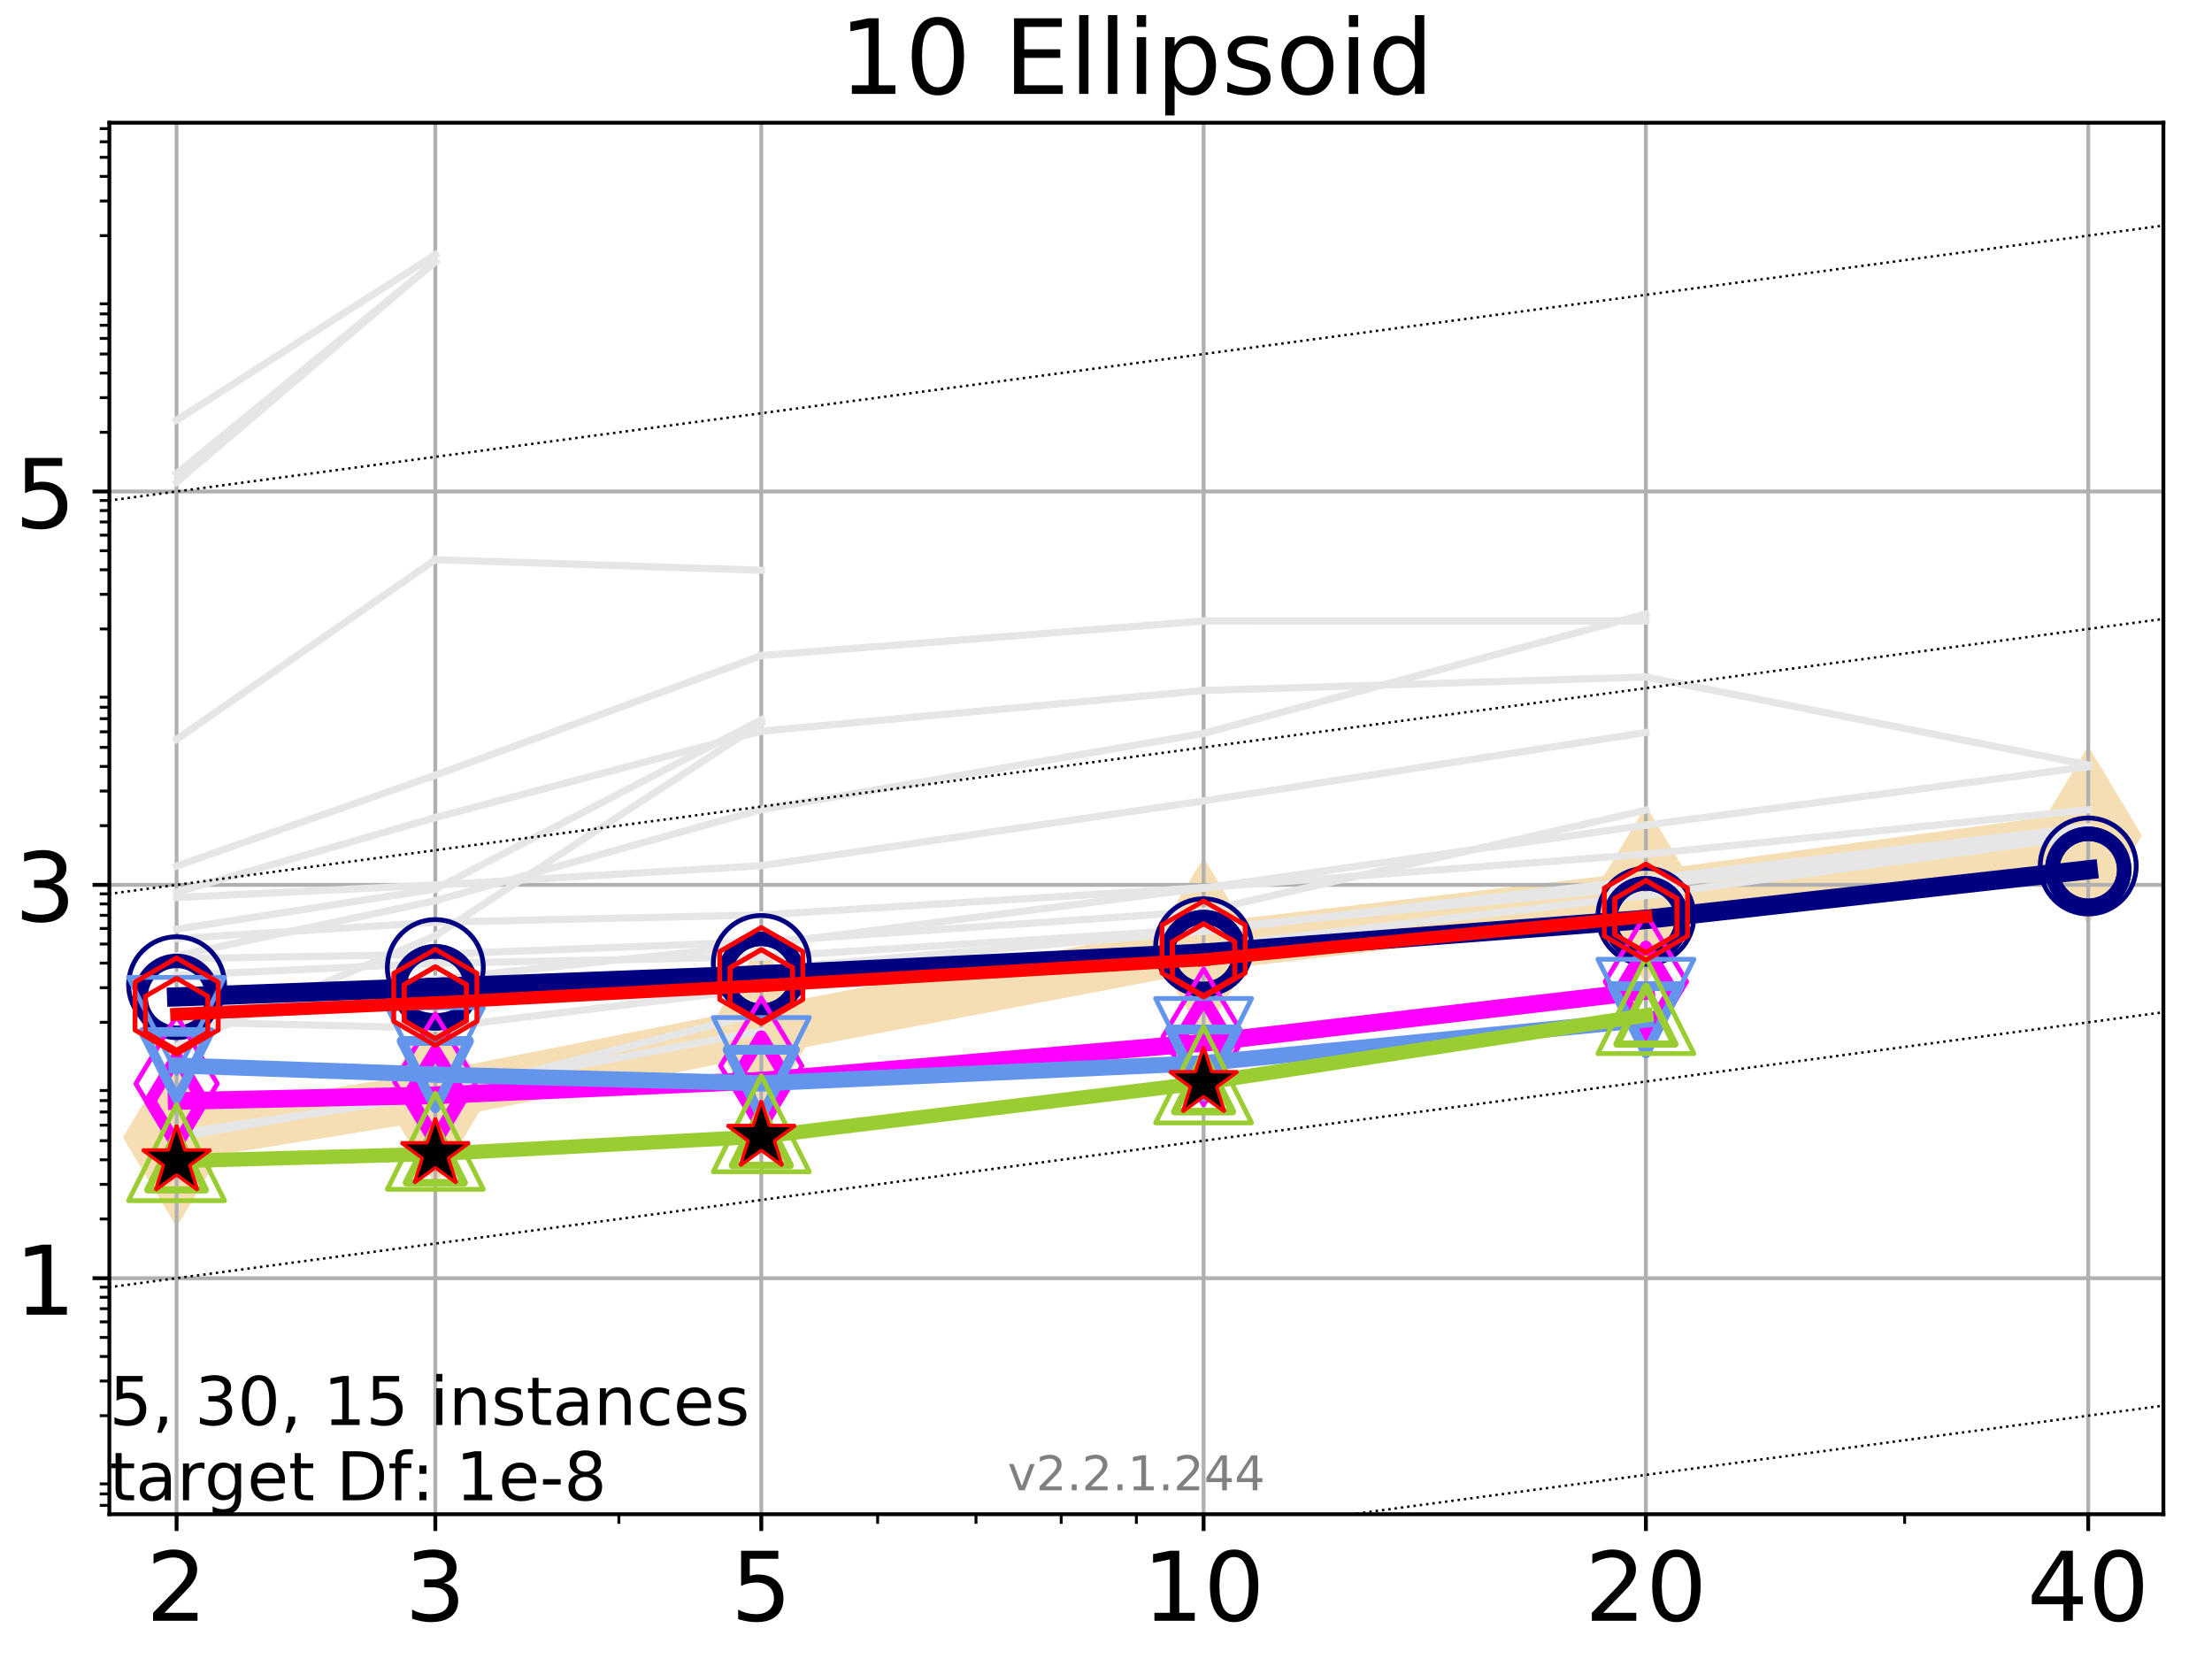 <?xml version="1.0" encoding="utf-8" standalone="no"?>
<!DOCTYPE svg PUBLIC "-//W3C//DTD SVG 1.1//EN"
  "http://www.w3.org/Graphics/SVG/1.1/DTD/svg11.dtd">
<!-- Created with matplotlib (https://matplotlib.org/) -->
<svg height="345.6pt" version="1.1" viewBox="0 0 460.8 345.6" width="460.8pt" xmlns="http://www.w3.org/2000/svg" xmlns:xlink="http://www.w3.org/1999/xlink">
 <defs>
  <style type="text/css">
*{stroke-linecap:butt;stroke-linejoin:round;}
  </style>
 </defs>
 <g id="figure_1">
  <g id="patch_1">
   <path d="M 0 345.6 
L 460.8 345.6 
L 460.8 0 
L 0 0 
z
" style="fill:#ffffff;"/>
  </g>
  <g id="axes_1">
   <g id="patch_2">
    <path d="M 22.78 315.44 
L 450.672 315.44 
L 450.672 25.56 
L 22.78 25.56 
z
" style="fill:#ffffff;"/>
   </g>
   <g id="line2d_1">
    <path clip-path="url(#p01b61f284a)" d="M 36.786 236.939 
L 90.685 228.265 
L 158.59 214.805 
L 250.732 197.292 
L 342.873 186.521 
L 435.015 174.051 
" style="fill:none;stroke:#f5deb3;stroke-linecap:square;stroke-width:10;"/>
    <defs>
     <path d="M -0 17.678 
L 10.607 0 
L 0 -17.678 
L -10.607 -0 
z
" id="m74a64b2c08" style="stroke:#f5deb3;stroke-linejoin:miter;"/>
    </defs>
    <g clip-path="url(#p01b61f284a)">
     <use style="fill:#f5deb3;stroke:#f5deb3;stroke-linejoin:miter;" x="36.786" xlink:href="#m74a64b2c08" y="236.939"/>
     <use style="fill:#f5deb3;stroke:#f5deb3;stroke-linejoin:miter;" x="90.685" xlink:href="#m74a64b2c08" y="228.265"/>
     <use style="fill:#f5deb3;stroke:#f5deb3;stroke-linejoin:miter;" x="158.59" xlink:href="#m74a64b2c08" y="214.805"/>
     <use style="fill:#f5deb3;stroke:#f5deb3;stroke-linejoin:miter;" x="250.732" xlink:href="#m74a64b2c08" y="197.292"/>
     <use style="fill:#f5deb3;stroke:#f5deb3;stroke-linejoin:miter;" x="342.873" xlink:href="#m74a64b2c08" y="186.521"/>
     <use style="fill:#f5deb3;stroke:#f5deb3;stroke-linejoin:miter;" x="435.015" xlink:href="#m74a64b2c08" y="174.051"/>
    </g>
   </g>
   <g id="matplotlib.axis_1">
    <g id="xtick_1">
     <g id="line2d_2">
      <path clip-path="url(#p01b61f284a)" d="M 36.786 315.44 
L 36.786 25.56 
" style="fill:none;stroke:#b0b0b0;stroke-linecap:square;stroke-width:0.8;"/>
     </g>
     <g id="line2d_3">
      <defs>
       <path d="M 0 0 
L 0 3.5 
" id="m1ec0868215" style="stroke:#000000;stroke-width:0.8;"/>
      </defs>
      <g>
       <use style="stroke:#000000;stroke-width:0.8;" x="36.786" xlink:href="#m1ec0868215" y="315.44"/>
      </g>
     </g>
     <g id="text_1">
      <!-- 2 -->
      <defs>
       <path d="M 19.188 8.297 
L 53.609 8.297 
L 53.609 0 
L 7.328 0 
L 7.328 8.297 
Q 12.938 14.109 22.625 23.891 
Q 32.328 33.688 34.812 36.531 
Q 39.547 41.844 41.422 45.531 
Q 43.312 49.219 43.312 52.781 
Q 43.312 58.594 39.234 62.25 
Q 35.156 65.922 28.609 65.922 
Q 23.969 65.922 18.812 64.312 
Q 13.672 62.703 7.812 59.422 
L 7.812 69.391 
Q 13.766 71.781 18.938 73 
Q 24.125 74.219 28.422 74.219 
Q 39.75 74.219 46.484 68.547 
Q 53.219 62.891 53.219 53.422 
Q 53.219 48.922 51.531 44.891 
Q 49.859 40.875 45.406 35.406 
Q 44.188 33.984 37.641 27.219 
Q 31.109 20.453 19.188 8.297 
z
" id="DejaVuSans-50"/>
      </defs>
      <g transform="translate(30.423 337.637)scale(0.2 -0.2)">
       <use xlink:href="#DejaVuSans-50"/>
      </g>
     </g>
    </g>
    <g id="xtick_2">
     <g id="line2d_4">
      <path clip-path="url(#p01b61f284a)" d="M 90.685 315.44 
L 90.685 25.56 
" style="fill:none;stroke:#b0b0b0;stroke-linecap:square;stroke-width:0.8;"/>
     </g>
     <g id="line2d_5">
      <g>
       <use style="stroke:#000000;stroke-width:0.8;" x="90.685" xlink:href="#m1ec0868215" y="315.44"/>
      </g>
     </g>
     <g id="text_2">
      <!-- 3 -->
      <defs>
       <path d="M 40.578 39.312 
Q 47.656 37.797 51.625 33 
Q 55.609 28.219 55.609 21.188 
Q 55.609 10.406 48.188 4.484 
Q 40.766 -1.422 27.094 -1.422 
Q 22.516 -1.422 17.656 -0.516 
Q 12.797 0.391 7.625 2.203 
L 7.625 11.719 
Q 11.719 9.328 16.594 8.109 
Q 21.484 6.891 26.812 6.891 
Q 36.078 6.891 40.938 10.547 
Q 45.797 14.203 45.797 21.188 
Q 45.797 27.641 41.281 31.266 
Q 36.766 34.906 28.719 34.906 
L 20.219 34.906 
L 20.219 43.016 
L 29.109 43.016 
Q 36.375 43.016 40.234 45.922 
Q 44.094 48.828 44.094 54.297 
Q 44.094 59.906 40.109 62.906 
Q 36.141 65.922 28.719 65.922 
Q 24.656 65.922 20.016 65.031 
Q 15.375 64.156 9.812 62.312 
L 9.812 71.094 
Q 15.438 72.656 20.344 73.438 
Q 25.25 74.219 29.594 74.219 
Q 40.828 74.219 47.359 69.109 
Q 53.906 64.016 53.906 55.328 
Q 53.906 49.266 50.438 45.094 
Q 46.969 40.922 40.578 39.312 
z
" id="DejaVuSans-51"/>
      </defs>
      <g transform="translate(84.323 337.637)scale(0.2 -0.2)">
       <use xlink:href="#DejaVuSans-51"/>
      </g>
     </g>
    </g>
    <g id="xtick_3">
     <g id="line2d_6">
      <path clip-path="url(#p01b61f284a)" d="M 158.59 315.44 
L 158.59 25.56 
" style="fill:none;stroke:#b0b0b0;stroke-linecap:square;stroke-width:0.8;"/>
     </g>
     <g id="line2d_7">
      <g>
       <use style="stroke:#000000;stroke-width:0.8;" x="158.59" xlink:href="#m1ec0868215" y="315.44"/>
      </g>
     </g>
     <g id="text_3">
      <!-- 5 -->
      <defs>
       <path d="M 10.797 72.906 
L 49.516 72.906 
L 49.516 64.594 
L 19.828 64.594 
L 19.828 46.734 
Q 21.969 47.469 24.109 47.828 
Q 26.266 48.188 28.422 48.188 
Q 40.625 48.188 47.75 41.5 
Q 54.891 34.812 54.891 23.391 
Q 54.891 11.625 47.562 5.094 
Q 40.234 -1.422 26.906 -1.422 
Q 22.312 -1.422 17.547 -0.641 
Q 12.797 0.141 7.719 1.703 
L 7.719 11.625 
Q 12.109 9.234 16.797 8.062 
Q 21.484 6.891 26.703 6.891 
Q 35.156 6.891 40.078 11.328 
Q 45.016 15.766 45.016 23.391 
Q 45.016 31 40.078 35.438 
Q 35.156 39.891 26.703 39.891 
Q 22.75 39.891 18.812 39.016 
Q 14.891 38.141 10.797 36.281 
z
" id="DejaVuSans-53"/>
      </defs>
      <g transform="translate(152.228 337.637)scale(0.2 -0.2)">
       <use xlink:href="#DejaVuSans-53"/>
      </g>
     </g>
    </g>
    <g id="xtick_4">
     <g id="line2d_8">
      <path clip-path="url(#p01b61f284a)" d="M 250.732 315.44 
L 250.732 25.56 
" style="fill:none;stroke:#b0b0b0;stroke-linecap:square;stroke-width:0.8;"/>
     </g>
     <g id="line2d_9">
      <g>
       <use style="stroke:#000000;stroke-width:0.8;" x="250.732" xlink:href="#m1ec0868215" y="315.44"/>
      </g>
     </g>
     <g id="text_4">
      <!-- 10 -->
      <defs>
       <path d="M 12.406 8.297 
L 28.516 8.297 
L 28.516 63.922 
L 10.984 60.406 
L 10.984 69.391 
L 28.422 72.906 
L 38.281 72.906 
L 38.281 8.297 
L 54.391 8.297 
L 54.391 0 
L 12.406 0 
z
" id="DejaVuSans-49"/>
       <path d="M 31.781 66.406 
Q 24.172 66.406 20.328 58.906 
Q 16.5 51.422 16.5 36.375 
Q 16.5 21.391 20.328 13.891 
Q 24.172 6.391 31.781 6.391 
Q 39.453 6.391 43.281 13.891 
Q 47.125 21.391 47.125 36.375 
Q 47.125 51.422 43.281 58.906 
Q 39.453 66.406 31.781 66.406 
z
M 31.781 74.219 
Q 44.047 74.219 50.516 64.516 
Q 56.984 54.828 56.984 36.375 
Q 56.984 17.969 50.516 8.266 
Q 44.047 -1.422 31.781 -1.422 
Q 19.531 -1.422 13.062 8.266 
Q 6.594 17.969 6.594 36.375 
Q 6.594 54.828 13.062 64.516 
Q 19.531 74.219 31.781 74.219 
z
" id="DejaVuSans-48"/>
      </defs>
      <g transform="translate(238.007 337.637)scale(0.2 -0.2)">
       <use xlink:href="#DejaVuSans-49"/>
       <use x="63.623" xlink:href="#DejaVuSans-48"/>
      </g>
     </g>
    </g>
    <g id="xtick_5">
     <g id="line2d_10">
      <path clip-path="url(#p01b61f284a)" d="M 342.873 315.44 
L 342.873 25.56 
" style="fill:none;stroke:#b0b0b0;stroke-linecap:square;stroke-width:0.8;"/>
     </g>
     <g id="line2d_11">
      <g>
       <use style="stroke:#000000;stroke-width:0.8;" x="342.873" xlink:href="#m1ec0868215" y="315.44"/>
      </g>
     </g>
     <g id="text_5">
      <!-- 20 -->
      <g transform="translate(330.148 337.637)scale(0.2 -0.2)">
       <use xlink:href="#DejaVuSans-50"/>
       <use x="63.623" xlink:href="#DejaVuSans-48"/>
      </g>
     </g>
    </g>
    <g id="xtick_6">
     <g id="line2d_12">
      <path clip-path="url(#p01b61f284a)" d="M 435.015 315.44 
L 435.015 25.56 
" style="fill:none;stroke:#b0b0b0;stroke-linecap:square;stroke-width:0.8;"/>
     </g>
     <g id="line2d_13">
      <g>
       <use style="stroke:#000000;stroke-width:0.8;" x="435.015" xlink:href="#m1ec0868215" y="315.44"/>
      </g>
     </g>
     <g id="text_6">
      <!-- 40 -->
      <defs>
       <path d="M 37.797 64.312 
L 12.891 25.391 
L 37.797 25.391 
z
M 35.203 72.906 
L 47.609 72.906 
L 47.609 25.391 
L 58.016 25.391 
L 58.016 17.188 
L 47.609 17.188 
L 47.609 0 
L 37.797 0 
L 37.797 17.188 
L 4.891 17.188 
L 4.891 26.703 
z
" id="DejaVuSans-52"/>
      </defs>
      <g transform="translate(422.29 337.637)scale(0.2 -0.2)">
       <use xlink:href="#DejaVuSans-52"/>
       <use x="63.623" xlink:href="#DejaVuSans-48"/>
      </g>
     </g>
    </g>
    <g id="xtick_7">
     <g id="line2d_14">
      <defs>
       <path d="M 0 0 
L 0 2 
" id="m99017e43e4" style="stroke:#000000;stroke-width:0.6;"/>
      </defs>
      <g>
       <use style="stroke:#000000;stroke-width:0.6;" x="36.786" xlink:href="#m99017e43e4" y="315.44"/>
      </g>
     </g>
    </g>
    <g id="xtick_8">
     <g id="line2d_15">
      <g>
       <use style="stroke:#000000;stroke-width:0.6;" x="90.685" xlink:href="#m99017e43e4" y="315.44"/>
      </g>
     </g>
    </g>
    <g id="xtick_9">
     <g id="line2d_16">
      <g>
       <use style="stroke:#000000;stroke-width:0.6;" x="128.927" xlink:href="#m99017e43e4" y="315.44"/>
      </g>
     </g>
    </g>
    <g id="xtick_10">
     <g id="line2d_17">
      <g>
       <use style="stroke:#000000;stroke-width:0.6;" x="158.59" xlink:href="#m99017e43e4" y="315.44"/>
      </g>
     </g>
    </g>
    <g id="xtick_11">
     <g id="line2d_18">
      <g>
       <use style="stroke:#000000;stroke-width:0.6;" x="182.827" xlink:href="#m99017e43e4" y="315.44"/>
      </g>
     </g>
    </g>
    <g id="xtick_12">
     <g id="line2d_19">
      <g>
       <use style="stroke:#000000;stroke-width:0.6;" x="203.318" xlink:href="#m99017e43e4" y="315.44"/>
      </g>
     </g>
    </g>
    <g id="xtick_13">
     <g id="line2d_20">
      <g>
       <use style="stroke:#000000;stroke-width:0.6;" x="221.069" xlink:href="#m99017e43e4" y="315.44"/>
      </g>
     </g>
    </g>
    <g id="xtick_14">
     <g id="line2d_21">
      <g>
       <use style="stroke:#000000;stroke-width:0.6;" x="236.726" xlink:href="#m99017e43e4" y="315.44"/>
      </g>
     </g>
    </g>
    <g id="xtick_15">
     <g id="line2d_22">
      <g>
       <use style="stroke:#000000;stroke-width:0.6;" x="342.873" xlink:href="#m99017e43e4" y="315.44"/>
      </g>
     </g>
    </g>
    <g id="xtick_16">
     <g id="line2d_23">
      <g>
       <use style="stroke:#000000;stroke-width:0.6;" x="396.773" xlink:href="#m99017e43e4" y="315.44"/>
      </g>
     </g>
    </g>
    <g id="xtick_17">
     <g id="line2d_24">
      <g>
       <use style="stroke:#000000;stroke-width:0.6;" x="435.015" xlink:href="#m99017e43e4" y="315.44"/>
      </g>
     </g>
    </g>
   </g>
   <g id="matplotlib.axis_2">
    <g id="ytick_1">
     <g id="line2d_25">
      <path clip-path="url(#p01b61f284a)" d="M 22.78 266.274 
L 450.672 266.274 
" style="fill:none;stroke:#b0b0b0;stroke-linecap:square;stroke-width:0.8;"/>
     </g>
     <g id="line2d_26">
      <defs>
       <path d="M 0 0 
L -3.5 0 
" id="m546766873d" style="stroke:#000000;stroke-width:0.8;"/>
      </defs>
      <g>
       <use style="stroke:#000000;stroke-width:0.8;" x="22.78" xlink:href="#m546766873d" y="266.274"/>
      </g>
     </g>
     <g id="text_7">
      <!-- 1 -->
      <g transform="translate(3.055 273.873)scale(0.2 -0.2)">
       <use xlink:href="#DejaVuSans-49"/>
      </g>
     </g>
    </g>
    <g id="ytick_2">
     <g id="line2d_27">
      <path clip-path="url(#p01b61f284a)" d="M 22.78 184.332 
L 450.672 184.332 
" style="fill:none;stroke:#b0b0b0;stroke-linecap:square;stroke-width:0.8;"/>
     </g>
     <g id="line2d_28">
      <g>
       <use style="stroke:#000000;stroke-width:0.8;" x="22.78" xlink:href="#m546766873d" y="184.332"/>
      </g>
     </g>
     <g id="text_8">
      <!-- 3 -->
      <g transform="translate(3.055 191.93)scale(0.2 -0.2)">
       <use xlink:href="#DejaVuSans-51"/>
      </g>
     </g>
    </g>
    <g id="ytick_3">
     <g id="line2d_29">
      <path clip-path="url(#p01b61f284a)" d="M 22.78 102.389 
L 450.672 102.389 
" style="fill:none;stroke:#b0b0b0;stroke-linecap:square;stroke-width:0.8;"/>
     </g>
     <g id="line2d_30">
      <g>
       <use style="stroke:#000000;stroke-width:0.8;" x="22.78" xlink:href="#m546766873d" y="102.389"/>
      </g>
     </g>
     <g id="text_9">
      <!-- 5 -->
      <g transform="translate(3.055 109.988)scale(0.2 -0.2)">
       <use xlink:href="#DejaVuSans-53"/>
      </g>
     </g>
    </g>
    <g id="ytick_4">
     <g id="line2d_31">
      <defs>
       <path d="M 0 0 
L -2 0 
" id="m94a7cdb7cf" style="stroke:#000000;stroke-width:0.6;"/>
      </defs>
      <g>
       <use style="stroke:#000000;stroke-width:0.6;" x="22.78" xlink:href="#m94a7cdb7cf" y="313.592"/>
      </g>
     </g>
    </g>
    <g id="ytick_5">
     <g id="line2d_32">
      <g>
       <use style="stroke:#000000;stroke-width:0.6;" x="22.78" xlink:href="#m94a7cdb7cf" y="311.216"/>
      </g>
     </g>
    </g>
    <g id="ytick_6">
     <g id="line2d_33">
      <g>
       <use style="stroke:#000000;stroke-width:0.6;" x="22.78" xlink:href="#m94a7cdb7cf" y="309.12"/>
      </g>
     </g>
    </g>
    <g id="ytick_7">
     <g id="line2d_34">
      <g>
       <use style="stroke:#000000;stroke-width:0.6;" x="22.78" xlink:href="#m94a7cdb7cf" y="294.912"/>
      </g>
     </g>
    </g>
    <g id="ytick_8">
     <g id="line2d_35">
      <g>
       <use style="stroke:#000000;stroke-width:0.6;" x="22.78" xlink:href="#m94a7cdb7cf" y="287.697"/>
      </g>
     </g>
    </g>
    <g id="ytick_9">
     <g id="line2d_36">
      <g>
       <use style="stroke:#000000;stroke-width:0.6;" x="22.78" xlink:href="#m94a7cdb7cf" y="282.579"/>
      </g>
     </g>
    </g>
    <g id="ytick_10">
     <g id="line2d_37">
      <g>
       <use style="stroke:#000000;stroke-width:0.6;" x="22.78" xlink:href="#m94a7cdb7cf" y="278.608"/>
      </g>
     </g>
    </g>
    <g id="ytick_11">
     <g id="line2d_38">
      <g>
       <use style="stroke:#000000;stroke-width:0.6;" x="22.78" xlink:href="#m94a7cdb7cf" y="275.364"/>
      </g>
     </g>
    </g>
    <g id="ytick_12">
     <g id="line2d_39">
      <g>
       <use style="stroke:#000000;stroke-width:0.6;" x="22.78" xlink:href="#m94a7cdb7cf" y="272.621"/>
      </g>
     </g>
    </g>
    <g id="ytick_13">
     <g id="line2d_40">
      <g>
       <use style="stroke:#000000;stroke-width:0.6;" x="22.78" xlink:href="#m94a7cdb7cf" y="270.245"/>
      </g>
     </g>
    </g>
    <g id="ytick_14">
     <g id="line2d_41">
      <g>
       <use style="stroke:#000000;stroke-width:0.6;" x="22.78" xlink:href="#m94a7cdb7cf" y="268.149"/>
      </g>
     </g>
    </g>
    <g id="ytick_15">
     <g id="line2d_42">
      <g>
       <use style="stroke:#000000;stroke-width:0.6;" x="22.78" xlink:href="#m94a7cdb7cf" y="253.941"/>
      </g>
     </g>
    </g>
    <g id="ytick_16">
     <g id="line2d_43">
      <g>
       <use style="stroke:#000000;stroke-width:0.6;" x="22.78" xlink:href="#m94a7cdb7cf" y="246.726"/>
      </g>
     </g>
    </g>
    <g id="ytick_17">
     <g id="line2d_44">
      <g>
       <use style="stroke:#000000;stroke-width:0.6;" x="22.78" xlink:href="#m94a7cdb7cf" y="241.607"/>
      </g>
     </g>
    </g>
    <g id="ytick_18">
     <g id="line2d_45">
      <g>
       <use style="stroke:#000000;stroke-width:0.6;" x="22.78" xlink:href="#m94a7cdb7cf" y="237.637"/>
      </g>
     </g>
    </g>
    <g id="ytick_19">
     <g id="line2d_46">
      <g>
       <use style="stroke:#000000;stroke-width:0.6;" x="22.78" xlink:href="#m94a7cdb7cf" y="234.393"/>
      </g>
     </g>
    </g>
    <g id="ytick_20">
     <g id="line2d_47">
      <g>
       <use style="stroke:#000000;stroke-width:0.6;" x="22.78" xlink:href="#m94a7cdb7cf" y="231.65"/>
      </g>
     </g>
    </g>
    <g id="ytick_21">
     <g id="line2d_48">
      <g>
       <use style="stroke:#000000;stroke-width:0.6;" x="22.78" xlink:href="#m94a7cdb7cf" y="229.274"/>
      </g>
     </g>
    </g>
    <g id="ytick_22">
     <g id="line2d_49">
      <g>
       <use style="stroke:#000000;stroke-width:0.6;" x="22.78" xlink:href="#m94a7cdb7cf" y="227.178"/>
      </g>
     </g>
    </g>
    <g id="ytick_23">
     <g id="line2d_50">
      <g>
       <use style="stroke:#000000;stroke-width:0.6;" x="22.78" xlink:href="#m94a7cdb7cf" y="212.97"/>
      </g>
     </g>
    </g>
    <g id="ytick_24">
     <g id="line2d_51">
      <g>
       <use style="stroke:#000000;stroke-width:0.6;" x="22.78" xlink:href="#m94a7cdb7cf" y="205.755"/>
      </g>
     </g>
    </g>
    <g id="ytick_25">
     <g id="line2d_52">
      <g>
       <use style="stroke:#000000;stroke-width:0.6;" x="22.78" xlink:href="#m94a7cdb7cf" y="200.636"/>
      </g>
     </g>
    </g>
    <g id="ytick_26">
     <g id="line2d_53">
      <g>
       <use style="stroke:#000000;stroke-width:0.6;" x="22.78" xlink:href="#m94a7cdb7cf" y="196.665"/>
      </g>
     </g>
    </g>
    <g id="ytick_27">
     <g id="line2d_54">
      <g>
       <use style="stroke:#000000;stroke-width:0.6;" x="22.78" xlink:href="#m94a7cdb7cf" y="193.421"/>
      </g>
     </g>
    </g>
    <g id="ytick_28">
     <g id="line2d_55">
      <g>
       <use style="stroke:#000000;stroke-width:0.6;" x="22.78" xlink:href="#m94a7cdb7cf" y="190.678"/>
      </g>
     </g>
    </g>
    <g id="ytick_29">
     <g id="line2d_56">
      <g>
       <use style="stroke:#000000;stroke-width:0.6;" x="22.78" xlink:href="#m94a7cdb7cf" y="188.302"/>
      </g>
     </g>
    </g>
    <g id="ytick_30">
     <g id="line2d_57">
      <g>
       <use style="stroke:#000000;stroke-width:0.6;" x="22.78" xlink:href="#m94a7cdb7cf" y="186.207"/>
      </g>
     </g>
    </g>
    <g id="ytick_31">
     <g id="line2d_58">
      <g>
       <use style="stroke:#000000;stroke-width:0.6;" x="22.78" xlink:href="#m94a7cdb7cf" y="171.998"/>
      </g>
     </g>
    </g>
    <g id="ytick_32">
     <g id="line2d_59">
      <g>
       <use style="stroke:#000000;stroke-width:0.6;" x="22.78" xlink:href="#m94a7cdb7cf" y="164.784"/>
      </g>
     </g>
    </g>
    <g id="ytick_33">
     <g id="line2d_60">
      <g>
       <use style="stroke:#000000;stroke-width:0.6;" x="22.78" xlink:href="#m94a7cdb7cf" y="159.665"/>
      </g>
     </g>
    </g>
    <g id="ytick_34">
     <g id="line2d_61">
      <g>
       <use style="stroke:#000000;stroke-width:0.6;" x="22.78" xlink:href="#m94a7cdb7cf" y="155.694"/>
      </g>
     </g>
    </g>
    <g id="ytick_35">
     <g id="line2d_62">
      <g>
       <use style="stroke:#000000;stroke-width:0.6;" x="22.78" xlink:href="#m94a7cdb7cf" y="152.45"/>
      </g>
     </g>
    </g>
    <g id="ytick_36">
     <g id="line2d_63">
      <g>
       <use style="stroke:#000000;stroke-width:0.6;" x="22.78" xlink:href="#m94a7cdb7cf" y="149.707"/>
      </g>
     </g>
    </g>
    <g id="ytick_37">
     <g id="line2d_64">
      <g>
       <use style="stroke:#000000;stroke-width:0.6;" x="22.78" xlink:href="#m94a7cdb7cf" y="147.331"/>
      </g>
     </g>
    </g>
    <g id="ytick_38">
     <g id="line2d_65">
      <g>
       <use style="stroke:#000000;stroke-width:0.6;" x="22.78" xlink:href="#m94a7cdb7cf" y="145.235"/>
      </g>
     </g>
    </g>
    <g id="ytick_39">
     <g id="line2d_66">
      <g>
       <use style="stroke:#000000;stroke-width:0.6;" x="22.78" xlink:href="#m94a7cdb7cf" y="131.027"/>
      </g>
     </g>
    </g>
    <g id="ytick_40">
     <g id="line2d_67">
      <g>
       <use style="stroke:#000000;stroke-width:0.6;" x="22.78" xlink:href="#m94a7cdb7cf" y="123.812"/>
      </g>
     </g>
    </g>
    <g id="ytick_41">
     <g id="line2d_68">
      <g>
       <use style="stroke:#000000;stroke-width:0.6;" x="22.78" xlink:href="#m94a7cdb7cf" y="118.693"/>
      </g>
     </g>
    </g>
    <g id="ytick_42">
     <g id="line2d_69">
      <g>
       <use style="stroke:#000000;stroke-width:0.6;" x="22.78" xlink:href="#m94a7cdb7cf" y="114.723"/>
      </g>
     </g>
    </g>
    <g id="ytick_43">
     <g id="line2d_70">
      <g>
       <use style="stroke:#000000;stroke-width:0.6;" x="22.78" xlink:href="#m94a7cdb7cf" y="111.479"/>
      </g>
     </g>
    </g>
    <g id="ytick_44">
     <g id="line2d_71">
      <g>
       <use style="stroke:#000000;stroke-width:0.6;" x="22.78" xlink:href="#m94a7cdb7cf" y="108.736"/>
      </g>
     </g>
    </g>
    <g id="ytick_45">
     <g id="line2d_72">
      <g>
       <use style="stroke:#000000;stroke-width:0.6;" x="22.78" xlink:href="#m94a7cdb7cf" y="106.36"/>
      </g>
     </g>
    </g>
    <g id="ytick_46">
     <g id="line2d_73">
      <g>
       <use style="stroke:#000000;stroke-width:0.6;" x="22.78" xlink:href="#m94a7cdb7cf" y="104.264"/>
      </g>
     </g>
    </g>
    <g id="ytick_47">
     <g id="line2d_74">
      <g>
       <use style="stroke:#000000;stroke-width:0.6;" x="22.78" xlink:href="#m94a7cdb7cf" y="90.056"/>
      </g>
     </g>
    </g>
    <g id="ytick_48">
     <g id="line2d_75">
      <g>
       <use style="stroke:#000000;stroke-width:0.6;" x="22.78" xlink:href="#m94a7cdb7cf" y="82.841"/>
      </g>
     </g>
    </g>
    <g id="ytick_49">
     <g id="line2d_76">
      <g>
       <use style="stroke:#000000;stroke-width:0.6;" x="22.78" xlink:href="#m94a7cdb7cf" y="77.722"/>
      </g>
     </g>
    </g>
    <g id="ytick_50">
     <g id="line2d_77">
      <g>
       <use style="stroke:#000000;stroke-width:0.6;" x="22.78" xlink:href="#m94a7cdb7cf" y="73.751"/>
      </g>
     </g>
    </g>
    <g id="ytick_51">
     <g id="line2d_78">
      <g>
       <use style="stroke:#000000;stroke-width:0.6;" x="22.78" xlink:href="#m94a7cdb7cf" y="70.507"/>
      </g>
     </g>
    </g>
    <g id="ytick_52">
     <g id="line2d_79">
      <g>
       <use style="stroke:#000000;stroke-width:0.6;" x="22.78" xlink:href="#m94a7cdb7cf" y="67.764"/>
      </g>
     </g>
    </g>
    <g id="ytick_53">
     <g id="line2d_80">
      <g>
       <use style="stroke:#000000;stroke-width:0.6;" x="22.78" xlink:href="#m94a7cdb7cf" y="65.388"/>
      </g>
     </g>
    </g>
    <g id="ytick_54">
     <g id="line2d_81">
      <g>
       <use style="stroke:#000000;stroke-width:0.6;" x="22.78" xlink:href="#m94a7cdb7cf" y="63.293"/>
      </g>
     </g>
    </g>
    <g id="ytick_55">
     <g id="line2d_82">
      <g>
       <use style="stroke:#000000;stroke-width:0.6;" x="22.78" xlink:href="#m94a7cdb7cf" y="49.084"/>
      </g>
     </g>
    </g>
    <g id="ytick_56">
     <g id="line2d_83">
      <g>
       <use style="stroke:#000000;stroke-width:0.6;" x="22.78" xlink:href="#m94a7cdb7cf" y="41.87"/>
      </g>
     </g>
    </g>
    <g id="ytick_57">
     <g id="line2d_84">
      <g>
       <use style="stroke:#000000;stroke-width:0.6;" x="22.78" xlink:href="#m94a7cdb7cf" y="36.751"/>
      </g>
     </g>
    </g>
    <g id="ytick_58">
     <g id="line2d_85">
      <g>
       <use style="stroke:#000000;stroke-width:0.6;" x="22.78" xlink:href="#m94a7cdb7cf" y="32.78"/>
      </g>
     </g>
    </g>
    <g id="ytick_59">
     <g id="line2d_86">
      <g>
       <use style="stroke:#000000;stroke-width:0.6;" x="22.78" xlink:href="#m94a7cdb7cf" y="29.536"/>
      </g>
     </g>
    </g>
    <g id="ytick_60">
     <g id="line2d_87">
      <g>
       <use style="stroke:#000000;stroke-width:0.6;" x="22.78" xlink:href="#m94a7cdb7cf" y="26.793"/>
      </g>
     </g>
    </g>
   </g>
   <g id="line2d_88">
    <path clip-path="url(#p01b61f284a)" d="M 36.786 87.53 
L 90.685 53.045 
" style="fill:none;stroke:#e6e6e6;stroke-linecap:square;stroke-width:1.5;"/>
   </g>
   <g id="line2d_89">
    <path clip-path="url(#p01b61f284a)" d="M 90.685 53.045 
" style="fill:none;stroke:#e6e6e6;stroke-linecap:square;stroke-width:1.5;"/>
   </g>
   <g id="line2d_90"/>
   <g id="line2d_91"/>
   <g id="line2d_92">
    <path clip-path="url(#p01b61f284a)" d="M 36.786 210.555 
L 90.685 203.998 
" style="fill:none;stroke:#e6e6e6;stroke-linecap:square;stroke-width:1.5;"/>
   </g>
   <g id="line2d_93">
    <path clip-path="url(#p01b61f284a)" d="M 90.685 203.998 
L 158.59 196.818 
" style="fill:none;stroke:#e6e6e6;stroke-linecap:square;stroke-width:1.5;"/>
   </g>
   <g id="line2d_94">
    <path clip-path="url(#p01b61f284a)" d="M 158.59 196.818 
L 250.732 184.991 
" style="fill:none;stroke:#e6e6e6;stroke-linecap:square;stroke-width:1.5;"/>
   </g>
   <g id="line2d_95">
    <path clip-path="url(#p01b61f284a)" d="M 250.732 184.991 
L 342.873 171.885 
" style="fill:none;stroke:#e6e6e6;stroke-linecap:square;stroke-width:1.5;"/>
   </g>
   <g id="line2d_96">
    <path clip-path="url(#p01b61f284a)" d="M 342.873 171.885 
L 435.015 159.718 
" style="fill:none;stroke:#e6e6e6;stroke-linecap:square;stroke-width:1.5;"/>
   </g>
   <g id="line2d_97">
    <path clip-path="url(#p01b61f284a)" d="M 435.015 159.718 
" style="fill:none;stroke:#e6e6e6;stroke-linecap:square;stroke-width:1.5;"/>
   </g>
   <g id="line2d_98"/>
   <g id="line2d_99"/>
   <g id="line2d_100"/>
   <g id="line2d_101"/>
   <g id="line2d_102">
    <path clip-path="url(#p01b61f284a)" d="M 36.786 154.016 
L 90.685 116.588 
" style="fill:none;stroke:#e6e6e6;stroke-linecap:square;stroke-width:1.5;"/>
   </g>
   <g id="line2d_103">
    <path clip-path="url(#p01b61f284a)" d="M 90.685 116.588 
L 158.59 118.796 
" style="fill:none;stroke:#e6e6e6;stroke-linecap:square;stroke-width:1.5;"/>
   </g>
   <g id="line2d_104">
    <path clip-path="url(#p01b61f284a)" d="M 158.59 118.796 
" style="fill:none;stroke:#e6e6e6;stroke-linecap:square;stroke-width:1.5;"/>
   </g>
   <g id="line2d_105"/>
   <g id="line2d_106"/>
   <g id="line2d_107">
    <path clip-path="url(#p01b61f284a)" d="M 36.786 203.181 
L 90.685 200.665 
" style="fill:none;stroke:#e6e6e6;stroke-linecap:square;stroke-width:1.5;"/>
   </g>
   <g id="line2d_108">
    <path clip-path="url(#p01b61f284a)" d="M 90.685 200.665 
L 158.59 199.335 
" style="fill:none;stroke:#e6e6e6;stroke-linecap:square;stroke-width:1.5;"/>
   </g>
   <g id="line2d_109">
    <path clip-path="url(#p01b61f284a)" d="M 158.59 199.335 
L 250.732 193.534 
" style="fill:none;stroke:#e6e6e6;stroke-linecap:square;stroke-width:1.5;"/>
   </g>
   <g id="line2d_110">
    <path clip-path="url(#p01b61f284a)" d="M 250.732 193.534 
L 342.873 184.658 
" style="fill:none;stroke:#e6e6e6;stroke-linecap:square;stroke-width:1.5;"/>
   </g>
   <g id="line2d_111">
    <path clip-path="url(#p01b61f284a)" d="M 342.873 184.658 
L 435.015 173.423 
" style="fill:none;stroke:#e6e6e6;stroke-linecap:square;stroke-width:1.5;"/>
   </g>
   <g id="line2d_112">
    <path clip-path="url(#p01b61f284a)" d="M 435.015 173.423 
" style="fill:none;stroke:#e6e6e6;stroke-linecap:square;stroke-width:1.5;"/>
   </g>
   <g id="line2d_113"/>
   <g id="line2d_114"/>
   <g id="line2d_115">
    <path clip-path="url(#p01b61f284a)" d="M 36.786 209.443 
L 90.685 208.826 
" style="fill:none;stroke:#e6e6e6;stroke-linecap:square;stroke-width:1.5;"/>
   </g>
   <g id="line2d_116">
    <path clip-path="url(#p01b61f284a)" d="M 90.685 208.826 
L 158.59 205.603 
" style="fill:none;stroke:#e6e6e6;stroke-linecap:square;stroke-width:1.5;"/>
   </g>
   <g id="line2d_117">
    <path clip-path="url(#p01b61f284a)" d="M 158.59 205.603 
L 250.732 197.292 
" style="fill:none;stroke:#e6e6e6;stroke-linecap:square;stroke-width:1.5;"/>
   </g>
   <g id="line2d_118">
    <path clip-path="url(#p01b61f284a)" d="M 250.732 197.292 
L 342.873 186.521 
" style="fill:none;stroke:#e6e6e6;stroke-linecap:square;stroke-width:1.5;"/>
   </g>
   <g id="line2d_119">
    <path clip-path="url(#p01b61f284a)" d="M 342.873 186.521 
L 435.015 174.051 
" style="fill:none;stroke:#e6e6e6;stroke-linecap:square;stroke-width:1.5;"/>
   </g>
   <g id="line2d_120">
    <path clip-path="url(#p01b61f284a)" d="M 435.015 174.051 
" style="fill:none;stroke:#e6e6e6;stroke-linecap:square;stroke-width:1.5;"/>
   </g>
   <g id="line2d_121"/>
   <g id="line2d_122"/>
   <g id="line2d_123">
    <path clip-path="url(#p01b61f284a)" d="M 36.786 199.094 
L 90.685 187.626 
" style="fill:none;stroke:#e6e6e6;stroke-linecap:square;stroke-width:1.5;"/>
   </g>
   <g id="line2d_124">
    <path clip-path="url(#p01b61f284a)" d="M 90.685 187.626 
L 158.59 168.645 
" style="fill:none;stroke:#e6e6e6;stroke-linecap:square;stroke-width:1.5;"/>
   </g>
   <g id="line2d_125">
    <path clip-path="url(#p01b61f284a)" d="M 158.59 168.645 
L 250.732 152.775 
" style="fill:none;stroke:#e6e6e6;stroke-linecap:square;stroke-width:1.5;"/>
   </g>
   <g id="line2d_126">
    <path clip-path="url(#p01b61f284a)" d="M 250.732 152.775 
L 342.873 127.898 
" style="fill:none;stroke:#e6e6e6;stroke-linecap:square;stroke-width:1.5;"/>
   </g>
   <g id="line2d_127">
    <path clip-path="url(#p01b61f284a)" d="M 342.873 127.898 
" style="fill:none;stroke:#e6e6e6;stroke-linecap:square;stroke-width:1.5;"/>
   </g>
   <g id="line2d_128"/>
   <g id="line2d_129"/>
   <g id="line2d_130">
    <path clip-path="url(#p01b61f284a)" d="M 36.786 35.861 
" style="fill:none;stroke:#e6e6e6;stroke-linecap:square;stroke-width:1.5;"/>
   </g>
   <g id="line2d_131"/>
   <g id="line2d_132"/>
   <g id="line2d_133"/>
   <g id="line2d_134"/>
   <g id="line2d_135">
    <path clip-path="url(#p01b61f284a)" d="M 36.786 128.507 
" style="fill:none;stroke:#e6e6e6;stroke-linecap:square;stroke-width:1.5;"/>
   </g>
   <g id="line2d_136"/>
   <g id="line2d_137"/>
   <g id="line2d_138">
    <path clip-path="url(#p01b61f284a)" d="M 36.786 76.733 
" style="fill:none;stroke:#e6e6e6;stroke-linecap:square;stroke-width:1.5;"/>
   </g>
   <g id="line2d_139"/>
   <g id="line2d_140"/>
   <g id="line2d_141">
    <path clip-path="url(#p01b61f284a)" d="M 36.786 193.571 
L 90.685 185.189 
" style="fill:none;stroke:#e6e6e6;stroke-linecap:square;stroke-width:1.5;"/>
   </g>
   <g id="line2d_142">
    <path clip-path="url(#p01b61f284a)" d="M 90.685 185.189 
L 158.59 149.945 
" style="fill:none;stroke:#e6e6e6;stroke-linecap:square;stroke-width:1.5;"/>
   </g>
   <g id="line2d_143">
    <path clip-path="url(#p01b61f284a)" d="M 158.59 149.945 
" style="fill:none;stroke:#e6e6e6;stroke-linecap:square;stroke-width:1.5;"/>
   </g>
   <g id="line2d_144"/>
   <g id="line2d_145"/>
   <g id="line2d_146">
    <path clip-path="url(#p01b61f284a)" d="M 36.786 180.414 
L 90.685 161.487 
" style="fill:none;stroke:#e6e6e6;stroke-linecap:square;stroke-width:1.5;"/>
   </g>
   <g id="line2d_147">
    <path clip-path="url(#p01b61f284a)" d="M 90.685 161.487 
L 158.59 136.56 
" style="fill:none;stroke:#e6e6e6;stroke-linecap:square;stroke-width:1.5;"/>
   </g>
   <g id="line2d_148">
    <path clip-path="url(#p01b61f284a)" d="M 158.59 136.56 
L 250.732 129.374 
" style="fill:none;stroke:#e6e6e6;stroke-linecap:square;stroke-width:1.5;"/>
   </g>
   <g id="line2d_149">
    <path clip-path="url(#p01b61f284a)" d="M 250.732 129.374 
L 342.873 129.37 
" style="fill:none;stroke:#e6e6e6;stroke-linecap:square;stroke-width:1.5;"/>
   </g>
   <g id="line2d_150">
    <path clip-path="url(#p01b61f284a)" d="M 342.873 129.37 
" style="fill:none;stroke:#e6e6e6;stroke-linecap:square;stroke-width:1.5;"/>
   </g>
   <g id="line2d_151"/>
   <g id="line2d_152"/>
   <g id="line2d_153"/>
   <g id="line2d_154"/>
   <g id="line2d_155">
    <path clip-path="url(#p01b61f284a)" d="M 36.786 212.875 
L 90.685 214.151 
" style="fill:none;stroke:#e6e6e6;stroke-linecap:square;stroke-width:1.5;"/>
   </g>
   <g id="line2d_156">
    <path clip-path="url(#p01b61f284a)" d="M 90.685 214.151 
L 158.59 205.892 
" style="fill:none;stroke:#e6e6e6;stroke-linecap:square;stroke-width:1.5;"/>
   </g>
   <g id="line2d_157">
    <path clip-path="url(#p01b61f284a)" d="M 158.59 205.892 
" style="fill:none;stroke:#e6e6e6;stroke-linecap:square;stroke-width:1.5;"/>
   </g>
   <g id="line2d_158"/>
   <g id="line2d_159"/>
   <g id="line2d_160">
    <path clip-path="url(#p01b61f284a)" d="M 36.786 195.52 
L 90.685 192.117 
" style="fill:none;stroke:#e6e6e6;stroke-linecap:square;stroke-width:1.5;"/>
   </g>
   <g id="line2d_161">
    <path clip-path="url(#p01b61f284a)" d="M 90.685 192.117 
L 158.59 190.598 
" style="fill:none;stroke:#e6e6e6;stroke-linecap:square;stroke-width:1.5;"/>
   </g>
   <g id="line2d_162">
    <path clip-path="url(#p01b61f284a)" d="M 158.59 190.598 
L 250.732 184.912 
" style="fill:none;stroke:#e6e6e6;stroke-linecap:square;stroke-width:1.5;"/>
   </g>
   <g id="line2d_163">
    <path clip-path="url(#p01b61f284a)" d="M 250.732 184.912 
L 342.873 177.935 
" style="fill:none;stroke:#e6e6e6;stroke-linecap:square;stroke-width:1.5;"/>
   </g>
   <g id="line2d_164">
    <path clip-path="url(#p01b61f284a)" d="M 342.873 177.935 
L 435.015 168.706 
" style="fill:none;stroke:#e6e6e6;stroke-linecap:square;stroke-width:1.5;"/>
   </g>
   <g id="line2d_165">
    <path clip-path="url(#p01b61f284a)" d="M 435.015 168.706 
" style="fill:none;stroke:#e6e6e6;stroke-linecap:square;stroke-width:1.5;"/>
   </g>
   <g id="line2d_166"/>
   <g id="line2d_167"/>
   <g id="line2d_168"/>
   <g id="line2d_169"/>
   <g id="line2d_170"/>
   <g id="line2d_171"/>
   <g id="line2d_172">
    <path clip-path="url(#p01b61f284a)" d="M 36.786 186.967 
L 90.685 184.358 
" style="fill:none;stroke:#e6e6e6;stroke-linecap:square;stroke-width:1.5;"/>
   </g>
   <g id="line2d_173">
    <path clip-path="url(#p01b61f284a)" d="M 90.685 184.358 
L 158.59 180.335 
" style="fill:none;stroke:#e6e6e6;stroke-linecap:square;stroke-width:1.5;"/>
   </g>
   <g id="line2d_174">
    <path clip-path="url(#p01b61f284a)" d="M 158.59 180.335 
L 250.732 166.837 
" style="fill:none;stroke:#e6e6e6;stroke-linecap:square;stroke-width:1.5;"/>
   </g>
   <g id="line2d_175">
    <path clip-path="url(#p01b61f284a)" d="M 250.732 166.837 
L 342.873 152.589 
" style="fill:none;stroke:#e6e6e6;stroke-linecap:square;stroke-width:1.5;"/>
   </g>
   <g id="line2d_176">
    <path clip-path="url(#p01b61f284a)" d="M 342.873 152.589 
" style="fill:none;stroke:#e6e6e6;stroke-linecap:square;stroke-width:1.5;"/>
   </g>
   <g id="line2d_177"/>
   <g id="line2d_178"/>
   <g id="line2d_179">
    <path clip-path="url(#p01b61f284a)" d="M 36.786 79.083 
" style="fill:none;stroke:#e6e6e6;stroke-linecap:square;stroke-width:1.5;"/>
   </g>
   <g id="line2d_180"/>
   <g id="line2d_181"/>
   <g id="line2d_182">
    <path clip-path="url(#p01b61f284a)" d="M 36.786 236.973 
L 90.685 227.448 
" style="fill:none;stroke:#e6e6e6;stroke-linecap:square;stroke-width:1.5;"/>
   </g>
   <g id="line2d_183">
    <path clip-path="url(#p01b61f284a)" d="M 90.685 227.448 
L 158.59 214.81 
" style="fill:none;stroke:#e6e6e6;stroke-linecap:square;stroke-width:1.5;"/>
   </g>
   <g id="line2d_184">
    <path clip-path="url(#p01b61f284a)" d="M 158.59 214.81 
" style="fill:none;stroke:#e6e6e6;stroke-linecap:square;stroke-width:1.5;"/>
   </g>
   <g id="line2d_185"/>
   <g id="line2d_186"/>
   <g id="line2d_187">
    <path clip-path="url(#p01b61f284a)" d="M 36.786 236.103 
L 90.685 228.241 
" style="fill:none;stroke:#e6e6e6;stroke-linecap:square;stroke-width:1.5;"/>
   </g>
   <g id="line2d_188">
    <path clip-path="url(#p01b61f284a)" d="M 90.685 228.241 
L 158.59 210.996 
" style="fill:none;stroke:#e6e6e6;stroke-linecap:square;stroke-width:1.5;"/>
   </g>
   <g id="line2d_189">
    <path clip-path="url(#p01b61f284a)" d="M 158.59 210.996 
" style="fill:none;stroke:#e6e6e6;stroke-linecap:square;stroke-width:1.5;"/>
   </g>
   <g id="line2d_190"/>
   <g id="line2d_191"/>
   <g id="line2d_192">
    <path clip-path="url(#p01b61f284a)" d="M 36.786 185.86 
L 90.685 170.31 
" style="fill:none;stroke:#e6e6e6;stroke-linecap:square;stroke-width:1.5;"/>
   </g>
   <g id="line2d_193">
    <path clip-path="url(#p01b61f284a)" d="M 90.685 170.31 
L 158.59 152.324 
" style="fill:none;stroke:#e6e6e6;stroke-linecap:square;stroke-width:1.5;"/>
   </g>
   <g id="line2d_194">
    <path clip-path="url(#p01b61f284a)" d="M 158.59 152.324 
L 250.732 143.838 
" style="fill:none;stroke:#e6e6e6;stroke-linecap:square;stroke-width:1.5;"/>
   </g>
   <g id="line2d_195">
    <path clip-path="url(#p01b61f284a)" d="M 250.732 143.838 
L 342.873 141.036 
" style="fill:none;stroke:#e6e6e6;stroke-linecap:square;stroke-width:1.5;"/>
   </g>
   <g id="line2d_196">
    <path clip-path="url(#p01b61f284a)" d="M 342.873 141.036 
L 435.015 159.347 
" style="fill:none;stroke:#e6e6e6;stroke-linecap:square;stroke-width:1.5;"/>
   </g>
   <g id="line2d_197">
    <path clip-path="url(#p01b61f284a)" d="M 435.015 159.347 
" style="fill:none;stroke:#e6e6e6;stroke-linecap:square;stroke-width:1.5;"/>
   </g>
   <g id="line2d_198"/>
   <g id="line2d_199"/>
   <g id="line2d_200"/>
   <g id="line2d_201"/>
   <g id="line2d_202">
    <path clip-path="url(#p01b61f284a)" d="M 36.786 81.963 
" style="fill:none;stroke:#e6e6e6;stroke-linecap:square;stroke-width:1.5;"/>
   </g>
   <g id="line2d_203"/>
   <g id="line2d_204"/>
   <g id="line2d_205">
    <path clip-path="url(#p01b61f284a)" d="M 36.786 100.454 
L 90.685 54.492 
" style="fill:none;stroke:#e6e6e6;stroke-linecap:square;stroke-width:1.5;"/>
   </g>
   <g id="line2d_206">
    <path clip-path="url(#p01b61f284a)" d="M 90.685 54.492 
" style="fill:none;stroke:#e6e6e6;stroke-linecap:square;stroke-width:1.5;"/>
   </g>
   <g id="line2d_207"/>
   <g id="line2d_208"/>
   <g id="line2d_209">
    <path clip-path="url(#p01b61f284a)" d="M 36.786 98.637 
L 90.685 54.523 
" style="fill:none;stroke:#e6e6e6;stroke-linecap:square;stroke-width:1.5;"/>
   </g>
   <g id="line2d_210">
    <path clip-path="url(#p01b61f284a)" d="M 90.685 54.523 
" style="fill:none;stroke:#e6e6e6;stroke-linecap:square;stroke-width:1.5;"/>
   </g>
   <g id="line2d_211"/>
   <g id="line2d_212"/>
   <g id="line2d_213"/>
   <g id="line2d_214"/>
   <g id="line2d_215">
    <path clip-path="url(#p01b61f284a)" d="M 36.786 217.931 
L 90.685 194.92 
" style="fill:none;stroke:#e6e6e6;stroke-linecap:square;stroke-width:1.5;"/>
   </g>
   <g id="line2d_216">
    <path clip-path="url(#p01b61f284a)" d="M 90.685 194.92 
L 158.59 150.65 
" style="fill:none;stroke:#e6e6e6;stroke-linecap:square;stroke-width:1.5;"/>
   </g>
   <g id="line2d_217">
    <path clip-path="url(#p01b61f284a)" d="M 158.59 150.65 
" style="fill:none;stroke:#e6e6e6;stroke-linecap:square;stroke-width:1.5;"/>
   </g>
   <g id="line2d_218"/>
   <g id="line2d_219"/>
   <g id="line2d_220">
    <path clip-path="url(#p01b61f284a)" d="M 36.786 199.703 
L 90.685 198.791 
" style="fill:none;stroke:#e6e6e6;stroke-linecap:square;stroke-width:1.5;"/>
   </g>
   <g id="line2d_221">
    <path clip-path="url(#p01b61f284a)" d="M 90.685 198.791 
L 158.59 196.185 
" style="fill:none;stroke:#e6e6e6;stroke-linecap:square;stroke-width:1.5;"/>
   </g>
   <g id="line2d_222">
    <path clip-path="url(#p01b61f284a)" d="M 158.59 196.185 
L 250.732 189.831 
" style="fill:none;stroke:#e6e6e6;stroke-linecap:square;stroke-width:1.5;"/>
   </g>
   <g id="line2d_223">
    <path clip-path="url(#p01b61f284a)" d="M 250.732 189.831 
L 342.873 168.765 
" style="fill:none;stroke:#e6e6e6;stroke-linecap:square;stroke-width:1.5;"/>
   </g>
   <g id="line2d_224">
    <path clip-path="url(#p01b61f284a)" d="M 342.873 168.765 
" style="fill:none;stroke:#e6e6e6;stroke-linecap:square;stroke-width:1.5;"/>
   </g>
   <g id="line2d_225"/>
   <g id="line2d_226"/>
   <g id="line2d_227">
    <path clip-path="url(#p01b61f284a)" d="M 36.786 211.799 
L 90.685 206.727 
" style="fill:none;stroke:#e6e6e6;stroke-linecap:square;stroke-width:1.5;"/>
   </g>
   <g id="line2d_228">
    <path clip-path="url(#p01b61f284a)" d="M 90.685 206.727 
L 158.59 201.905 
" style="fill:none;stroke:#e6e6e6;stroke-linecap:square;stroke-width:1.5;"/>
   </g>
   <g id="line2d_229">
    <path clip-path="url(#p01b61f284a)" d="M 158.59 201.905 
L 250.732 193.989 
" style="fill:none;stroke:#e6e6e6;stroke-linecap:square;stroke-width:1.5;"/>
   </g>
   <g id="line2d_230">
    <path clip-path="url(#p01b61f284a)" d="M 250.732 193.989 
L 342.873 183.19 
" style="fill:none;stroke:#e6e6e6;stroke-linecap:square;stroke-width:1.5;"/>
   </g>
   <g id="line2d_231">
    <path clip-path="url(#p01b61f284a)" d="M 342.873 183.19 
L 435.015 172.236 
" style="fill:none;stroke:#e6e6e6;stroke-linecap:square;stroke-width:1.5;"/>
   </g>
   <g id="line2d_232">
    <path clip-path="url(#p01b61f284a)" d="M 435.015 172.236 
" style="fill:none;stroke:#e6e6e6;stroke-linecap:square;stroke-width:1.5;"/>
   </g>
   <g id="line2d_233"/>
   <g id="line2d_234"/>
   <g id="line2d_235">
    <path clip-path="url(#p01b61f284a)" d="M 36.786 207.671 
L 90.685 205.676 
" style="fill:none;stroke:#000080;stroke-linecap:square;stroke-width:4;"/>
    <defs>
     <path d="M 0 7.5 
C 1.989 7.5 3.897 6.71 5.303 5.303 
C 6.71 3.897 7.5 1.989 7.5 0 
C 7.5 -1.989 6.71 -3.897 5.303 -5.303 
C 3.897 -6.71 1.989 -7.5 0 -7.5 
C -1.989 -7.5 -3.897 -6.71 -5.303 -5.303 
C -6.71 -3.897 -7.5 -1.989 -7.5 0 
C -7.5 1.989 -6.71 3.897 -5.303 5.303 
C -3.897 6.71 -1.989 7.5 0 7.5 
z
" id="mbabcb7367a" style="stroke:#000080;stroke-width:3;"/>
    </defs>
    <g clip-path="url(#p01b61f284a)">
     <use style="fill-opacity:0;stroke:#000080;stroke-width:3;" x="36.786" xlink:href="#mbabcb7367a" y="207.671"/>
     <use style="fill-opacity:0;stroke:#000080;stroke-width:3;" x="90.685" xlink:href="#mbabcb7367a" y="205.676"/>
    </g>
   </g>
   <g id="line2d_236">
    <path clip-path="url(#p01b61f284a)" d="M 90.685 205.676 
L 158.59 203.071 
" style="fill:none;stroke:#000080;stroke-linecap:square;stroke-width:4;"/>
    <g clip-path="url(#p01b61f284a)">
     <use style="fill-opacity:0;stroke:#000080;stroke-width:3;" x="90.685" xlink:href="#mbabcb7367a" y="205.676"/>
     <use style="fill-opacity:0;stroke:#000080;stroke-width:3;" x="158.59" xlink:href="#mbabcb7367a" y="203.071"/>
    </g>
   </g>
   <g id="line2d_237">
    <path clip-path="url(#p01b61f284a)" d="M 158.59 203.071 
L 250.732 198.546 
" style="fill:none;stroke:#000080;stroke-linecap:square;stroke-width:4;"/>
    <g clip-path="url(#p01b61f284a)">
     <use style="fill-opacity:0;stroke:#000080;stroke-width:3;" x="158.59" xlink:href="#mbabcb7367a" y="203.071"/>
     <use style="fill-opacity:0;stroke:#000080;stroke-width:3;" x="250.732" xlink:href="#mbabcb7367a" y="198.546"/>
    </g>
   </g>
   <g id="line2d_238">
    <path clip-path="url(#p01b61f284a)" d="M 250.732 198.546 
L 342.873 191.515 
" style="fill:none;stroke:#000080;stroke-linecap:square;stroke-width:4;"/>
    <g clip-path="url(#p01b61f284a)">
     <use style="fill-opacity:0;stroke:#000080;stroke-width:3;" x="250.732" xlink:href="#mbabcb7367a" y="198.546"/>
     <use style="fill-opacity:0;stroke:#000080;stroke-width:3;" x="342.873" xlink:href="#mbabcb7367a" y="191.515"/>
    </g>
   </g>
   <g id="line2d_239">
    <path clip-path="url(#p01b61f284a)" d="M 342.873 191.515 
L 435.015 181.194 
" style="fill:none;stroke:#000080;stroke-linecap:square;stroke-width:4;"/>
    <g clip-path="url(#p01b61f284a)">
     <use style="fill-opacity:0;stroke:#000080;stroke-width:3;" x="342.873" xlink:href="#mbabcb7367a" y="191.515"/>
     <use style="fill-opacity:0;stroke:#000080;stroke-width:3;" x="435.015" xlink:href="#mbabcb7367a" y="181.194"/>
    </g>
   </g>
   <g id="line2d_240">
    <path clip-path="url(#p01b61f284a)" d="M 435.015 181.194 
" style="fill:none;stroke:#000080;stroke-linecap:square;stroke-width:4;"/>
    <g clip-path="url(#p01b61f284a)">
     <use style="fill-opacity:0;stroke:#000080;stroke-width:3;" x="435.015" xlink:href="#mbabcb7367a" y="181.194"/>
    </g>
   </g>
   <g id="line2d_241"/>
   <g id="line2d_242">
    <defs>
     <path d="M 0 10 
C 2.652 10 5.196 8.946 7.071 7.071 
C 8.946 5.196 10 2.652 10 0 
C 10 -2.652 8.946 -5.196 7.071 -7.071 
C 5.196 -8.946 2.652 -10 0 -10 
C -2.652 -10 -5.196 -8.946 -7.071 -7.071 
C -8.946 -5.196 -10 -2.652 -10 0 
C -10 2.652 -8.946 5.196 -7.071 7.071 
C -5.196 8.946 -2.652 10 0 10 
z
" id="m6b16ea1a7a" style="stroke:#000080;"/>
    </defs>
    <g clip-path="url(#p01b61f284a)">
     <use style="fill-opacity:0;stroke:#000080;" x="36.786" xlink:href="#m6b16ea1a7a" y="205.143"/>
     <use style="fill-opacity:0;stroke:#000080;" x="90.685" xlink:href="#m6b16ea1a7a" y="201.564"/>
     <use style="fill-opacity:0;stroke:#000080;" x="158.59" xlink:href="#m6b16ea1a7a" y="200.716"/>
     <use style="fill-opacity:0;stroke:#000080;" x="250.732" xlink:href="#m6b16ea1a7a" y="197.233"/>
     <use style="fill-opacity:0;stroke:#000080;" x="342.873" xlink:href="#m6b16ea1a7a" y="190.871"/>
     <use style="fill-opacity:0;stroke:#000080;" x="435.015" xlink:href="#m6b16ea1a7a" y="180.401"/>
    </g>
   </g>
   <g id="line2d_243">
    <path clip-path="url(#p01b61f284a)" d="M 36.786 229.363 
L 90.685 228.167 
" style="fill:none;stroke:#ff00ff;stroke-linecap:square;stroke-width:3.667;"/>
    <defs>
     <path d="M -0 9.192 
L 5.515 0 
L 0 -9.192 
L -5.515 -0 
z
" id="m36e0b435b8" style="stroke:#ff00ff;stroke-linejoin:miter;stroke-width:2.5;"/>
    </defs>
    <g clip-path="url(#p01b61f284a)">
     <use style="fill-opacity:0;stroke:#ff00ff;stroke-linejoin:miter;stroke-width:2.5;" x="36.786" xlink:href="#m36e0b435b8" y="229.363"/>
     <use style="fill-opacity:0;stroke:#ff00ff;stroke-linejoin:miter;stroke-width:2.5;" x="90.685" xlink:href="#m36e0b435b8" y="228.167"/>
    </g>
   </g>
   <g id="line2d_244">
    <path clip-path="url(#p01b61f284a)" d="M 90.685 228.167 
L 158.59 225.117 
" style="fill:none;stroke:#ff00ff;stroke-linecap:square;stroke-width:3.667;"/>
    <g clip-path="url(#p01b61f284a)">
     <use style="fill-opacity:0;stroke:#ff00ff;stroke-linejoin:miter;stroke-width:2.5;" x="90.685" xlink:href="#m36e0b435b8" y="228.167"/>
     <use style="fill-opacity:0;stroke:#ff00ff;stroke-linejoin:miter;stroke-width:2.5;" x="158.59" xlink:href="#m36e0b435b8" y="225.117"/>
    </g>
   </g>
   <g id="line2d_245">
    <path clip-path="url(#p01b61f284a)" d="M 158.59 225.117 
L 250.732 217.222 
" style="fill:none;stroke:#ff00ff;stroke-linecap:square;stroke-width:3.667;"/>
    <g clip-path="url(#p01b61f284a)">
     <use style="fill-opacity:0;stroke:#ff00ff;stroke-linejoin:miter;stroke-width:2.5;" x="158.59" xlink:href="#m36e0b435b8" y="225.117"/>
     <use style="fill-opacity:0;stroke:#ff00ff;stroke-linejoin:miter;stroke-width:2.5;" x="250.732" xlink:href="#m36e0b435b8" y="217.222"/>
    </g>
   </g>
   <g id="line2d_246">
    <path clip-path="url(#p01b61f284a)" d="M 250.732 217.222 
L 342.873 206.436 
" style="fill:none;stroke:#ff00ff;stroke-linecap:square;stroke-width:3.667;"/>
    <g clip-path="url(#p01b61f284a)">
     <use style="fill-opacity:0;stroke:#ff00ff;stroke-linejoin:miter;stroke-width:2.5;" x="250.732" xlink:href="#m36e0b435b8" y="217.222"/>
     <use style="fill-opacity:0;stroke:#ff00ff;stroke-linejoin:miter;stroke-width:2.5;" x="342.873" xlink:href="#m36e0b435b8" y="206.436"/>
    </g>
   </g>
   <g id="line2d_247">
    <path clip-path="url(#p01b61f284a)" d="M 342.873 206.436 
" style="fill:none;stroke:#ff00ff;stroke-linecap:square;stroke-width:3.667;"/>
    <g clip-path="url(#p01b61f284a)">
     <use style="fill-opacity:0;stroke:#ff00ff;stroke-linejoin:miter;stroke-width:2.5;" x="342.873" xlink:href="#m36e0b435b8" y="206.436"/>
    </g>
   </g>
   <g id="line2d_248"/>
   <g id="line2d_249">
    <defs>
     <path d="M -0 14.142 
L 8.485 0 
L -0 -14.142 
L -8.485 -0 
z
" id="m3f9e59eb68" style="stroke:#ff00ff;stroke-linejoin:miter;"/>
    </defs>
    <g clip-path="url(#p01b61f284a)">
     <use style="fill-opacity:0;stroke:#ff00ff;stroke-linejoin:miter;" x="36.786" xlink:href="#m3f9e59eb68" y="225.754"/>
     <use style="fill-opacity:0;stroke:#ff00ff;stroke-linejoin:miter;" x="90.685" xlink:href="#m3f9e59eb68" y="225.363"/>
     <use style="fill-opacity:0;stroke:#ff00ff;stroke-linejoin:miter;" x="158.59" xlink:href="#m3f9e59eb68" y="222.059"/>
     <use style="fill-opacity:0;stroke:#ff00ff;stroke-linejoin:miter;" x="250.732" xlink:href="#m3f9e59eb68" y="215.998"/>
     <use style="fill-opacity:0;stroke:#ff00ff;stroke-linejoin:miter;" x="342.873" xlink:href="#m3f9e59eb68" y="204.496"/>
    </g>
   </g>
   <g id="line2d_250">
    <path clip-path="url(#p01b61f284a)" d="M 36.786 221.96 
L 90.685 223.85 
" style="fill:none;stroke:#6495ed;stroke-linecap:square;stroke-width:3.333;"/>
    <defs>
     <path d="M -0 7 
L 7 -7 
L -7 -7 
z
" id="m56e79afdd8" style="stroke:#6495ed;stroke-linejoin:miter;stroke-width:2;"/>
    </defs>
    <g clip-path="url(#p01b61f284a)">
     <use style="fill-opacity:0;stroke:#6495ed;stroke-linejoin:miter;stroke-width:2;" x="36.786" xlink:href="#m56e79afdd8" y="221.96"/>
     <use style="fill-opacity:0;stroke:#6495ed;stroke-linejoin:miter;stroke-width:2;" x="90.685" xlink:href="#m56e79afdd8" y="223.85"/>
    </g>
   </g>
   <g id="line2d_251">
    <path clip-path="url(#p01b61f284a)" d="M 90.685 223.85 
L 158.59 225.675 
" style="fill:none;stroke:#6495ed;stroke-linecap:square;stroke-width:3.333;"/>
    <g clip-path="url(#p01b61f284a)">
     <use style="fill-opacity:0;stroke:#6495ed;stroke-linejoin:miter;stroke-width:2;" x="90.685" xlink:href="#m56e79afdd8" y="223.85"/>
     <use style="fill-opacity:0;stroke:#6495ed;stroke-linejoin:miter;stroke-width:2;" x="158.59" xlink:href="#m56e79afdd8" y="225.675"/>
    </g>
   </g>
   <g id="line2d_252">
    <path clip-path="url(#p01b61f284a)" d="M 158.59 225.675 
L 250.732 221.459 
" style="fill:none;stroke:#6495ed;stroke-linecap:square;stroke-width:3.333;"/>
    <g clip-path="url(#p01b61f284a)">
     <use style="fill-opacity:0;stroke:#6495ed;stroke-linejoin:miter;stroke-width:2;" x="158.59" xlink:href="#m56e79afdd8" y="225.675"/>
     <use style="fill-opacity:0;stroke:#6495ed;stroke-linejoin:miter;stroke-width:2;" x="250.732" xlink:href="#m56e79afdd8" y="221.459"/>
    </g>
   </g>
   <g id="line2d_253">
    <path clip-path="url(#p01b61f284a)" d="M 250.732 221.459 
L 342.873 212.431 
" style="fill:none;stroke:#6495ed;stroke-linecap:square;stroke-width:3.333;"/>
    <g clip-path="url(#p01b61f284a)">
     <use style="fill-opacity:0;stroke:#6495ed;stroke-linejoin:miter;stroke-width:2;" x="250.732" xlink:href="#m56e79afdd8" y="221.459"/>
     <use style="fill-opacity:0;stroke:#6495ed;stroke-linejoin:miter;stroke-width:2;" x="342.873" xlink:href="#m56e79afdd8" y="212.431"/>
    </g>
   </g>
   <g id="line2d_254">
    <path clip-path="url(#p01b61f284a)" d="M 342.873 212.431 
" style="fill:none;stroke:#6495ed;stroke-linecap:square;stroke-width:3.333;"/>
    <g clip-path="url(#p01b61f284a)">
     <use style="fill-opacity:0;stroke:#6495ed;stroke-linejoin:miter;stroke-width:2;" x="342.873" xlink:href="#m56e79afdd8" y="212.431"/>
    </g>
   </g>
   <g id="line2d_255"/>
   <g id="line2d_256">
    <defs>
     <path d="M -0 10 
L 10 -10 
L -10 -10 
z
" id="me1d393f9d0" style="stroke:#6495ed;stroke-linejoin:miter;"/>
    </defs>
    <g clip-path="url(#p01b61f284a)">
     <use style="fill-opacity:0;stroke:#6495ed;stroke-linejoin:miter;" x="36.786" xlink:href="#me1d393f9d0" y="213.603"/>
     <use style="fill-opacity:0;stroke:#6495ed;stroke-linejoin:miter;" x="90.685" xlink:href="#me1d393f9d0" y="219.919"/>
     <use style="fill-opacity:0;stroke:#6495ed;stroke-linejoin:miter;" x="158.59" xlink:href="#me1d393f9d0" y="221.97"/>
     <use style="fill-opacity:0;stroke:#6495ed;stroke-linejoin:miter;" x="250.732" xlink:href="#me1d393f9d0" y="218.006"/>
     <use style="fill-opacity:0;stroke:#6495ed;stroke-linejoin:miter;" x="342.873" xlink:href="#me1d393f9d0" y="209.841"/>
    </g>
   </g>
   <g id="line2d_257">
    <path clip-path="url(#p01b61f284a)" d="M 36.786 241.876 
L 90.685 240.385 
" style="fill:none;stroke:#9acd32;stroke-linecap:square;stroke-width:3;"/>
    <defs>
     <path d="M 0 -6 
L -6 6 
L 6 6 
z
" id="mdb4364d67a" style="stroke:#9acd32;stroke-linejoin:miter;stroke-width:1.5;"/>
    </defs>
    <g clip-path="url(#p01b61f284a)">
     <use style="fill-opacity:0;stroke:#9acd32;stroke-linejoin:miter;stroke-width:1.5;" x="36.786" xlink:href="#mdb4364d67a" y="241.876"/>
     <use style="fill-opacity:0;stroke:#9acd32;stroke-linejoin:miter;stroke-width:1.5;" x="90.685" xlink:href="#mdb4364d67a" y="240.385"/>
    </g>
   </g>
   <g id="line2d_258">
    <path clip-path="url(#p01b61f284a)" d="M 90.685 240.385 
L 158.59 236.775 
" style="fill:none;stroke:#9acd32;stroke-linecap:square;stroke-width:3;"/>
    <g clip-path="url(#p01b61f284a)">
     <use style="fill-opacity:0;stroke:#9acd32;stroke-linejoin:miter;stroke-width:1.5;" x="90.685" xlink:href="#mdb4364d67a" y="240.385"/>
     <use style="fill-opacity:0;stroke:#9acd32;stroke-linejoin:miter;stroke-width:1.5;" x="158.59" xlink:href="#mdb4364d67a" y="236.775"/>
    </g>
   </g>
   <g id="line2d_259">
    <path clip-path="url(#p01b61f284a)" d="M 158.59 236.775 
L 250.732 225.567 
" style="fill:none;stroke:#9acd32;stroke-linecap:square;stroke-width:3;"/>
    <g clip-path="url(#p01b61f284a)">
     <use style="fill-opacity:0;stroke:#9acd32;stroke-linejoin:miter;stroke-width:1.5;" x="158.59" xlink:href="#mdb4364d67a" y="236.775"/>
     <use style="fill-opacity:0;stroke:#9acd32;stroke-linejoin:miter;stroke-width:1.5;" x="250.732" xlink:href="#mdb4364d67a" y="225.567"/>
    </g>
   </g>
   <g id="line2d_260">
    <path clip-path="url(#p01b61f284a)" d="M 250.732 225.567 
L 342.873 211.499 
" style="fill:none;stroke:#9acd32;stroke-linecap:square;stroke-width:3;"/>
    <g clip-path="url(#p01b61f284a)">
     <use style="fill-opacity:0;stroke:#9acd32;stroke-linejoin:miter;stroke-width:1.5;" x="250.732" xlink:href="#mdb4364d67a" y="225.567"/>
     <use style="fill-opacity:0;stroke:#9acd32;stroke-linejoin:miter;stroke-width:1.5;" x="342.873" xlink:href="#mdb4364d67a" y="211.499"/>
    </g>
   </g>
   <g id="line2d_261">
    <path clip-path="url(#p01b61f284a)" d="M 342.873 211.499 
" style="fill:none;stroke:#9acd32;stroke-linecap:square;stroke-width:3;"/>
    <g clip-path="url(#p01b61f284a)">
     <use style="fill-opacity:0;stroke:#9acd32;stroke-linejoin:miter;stroke-width:1.5;" x="342.873" xlink:href="#mdb4364d67a" y="211.499"/>
    </g>
   </g>
   <g id="line2d_262"/>
   <g id="line2d_263">
    <defs>
     <path d="M 0 -10 
L -10 10 
L 10 10 
z
" id="m7b500d1b4a" style="stroke:#9acd32;stroke-linejoin:miter;"/>
    </defs>
    <g clip-path="url(#p01b61f284a)">
     <use style="fill-opacity:0;stroke:#9acd32;stroke-linejoin:miter;" x="36.786" xlink:href="#m7b500d1b4a" y="240.115"/>
     <use style="fill-opacity:0;stroke:#9acd32;stroke-linejoin:miter;" x="90.685" xlink:href="#m7b500d1b4a" y="237.756"/>
     <use style="fill-opacity:0;stroke:#9acd32;stroke-linejoin:miter;" x="158.59" xlink:href="#m7b500d1b4a" y="234.098"/>
     <use style="fill-opacity:0;stroke:#9acd32;stroke-linejoin:miter;" x="250.732" xlink:href="#m7b500d1b4a" y="223.917"/>
     <use style="fill-opacity:0;stroke:#9acd32;stroke-linejoin:miter;" x="342.873" xlink:href="#m7b500d1b4a" y="209.479"/>
    </g>
   </g>
   <g id="line2d_264">
    <path clip-path="url(#p01b61f284a)" d="M 36.786 211.29 
L 90.685 208.89 
" style="fill:none;stroke:#ff0000;stroke-linecap:square;stroke-width:2.667;"/>
    <defs>
     <path d="M 0 -7.5 
L -6.495 -3.75 
L -6.495 3.75 
L -0 7.5 
L 6.495 3.75 
L 6.495 -3.75 
z
" id="ma872e8d7e4" style="stroke:#ff0000;stroke-linejoin:miter;"/>
    </defs>
    <g clip-path="url(#p01b61f284a)">
     <use style="fill-opacity:0;stroke:#ff0000;stroke-linejoin:miter;" x="36.786" xlink:href="#ma872e8d7e4" y="211.29"/>
     <use style="fill-opacity:0;stroke:#ff0000;stroke-linejoin:miter;" x="90.685" xlink:href="#ma872e8d7e4" y="208.89"/>
    </g>
   </g>
   <g id="line2d_265">
    <path clip-path="url(#p01b61f284a)" d="M 90.685 208.89 
L 158.59 205.328 
" style="fill:none;stroke:#ff0000;stroke-linecap:square;stroke-width:2.667;"/>
    <g clip-path="url(#p01b61f284a)">
     <use style="fill-opacity:0;stroke:#ff0000;stroke-linejoin:miter;" x="90.685" xlink:href="#ma872e8d7e4" y="208.89"/>
     <use style="fill-opacity:0;stroke:#ff0000;stroke-linejoin:miter;" x="158.59" xlink:href="#ma872e8d7e4" y="205.328"/>
    </g>
   </g>
   <g id="line2d_266">
    <path clip-path="url(#p01b61f284a)" d="M 158.59 205.328 
L 250.732 199.936 
" style="fill:none;stroke:#ff0000;stroke-linecap:square;stroke-width:2.667;"/>
    <g clip-path="url(#p01b61f284a)">
     <use style="fill-opacity:0;stroke:#ff0000;stroke-linejoin:miter;" x="158.59" xlink:href="#ma872e8d7e4" y="205.328"/>
     <use style="fill-opacity:0;stroke:#ff0000;stroke-linejoin:miter;" x="250.732" xlink:href="#ma872e8d7e4" y="199.936"/>
    </g>
   </g>
   <g id="line2d_267">
    <path clip-path="url(#p01b61f284a)" d="M 250.732 199.936 
L 342.873 190.939 
" style="fill:none;stroke:#ff0000;stroke-linecap:square;stroke-width:2.667;"/>
    <g clip-path="url(#p01b61f284a)">
     <use style="fill-opacity:0;stroke:#ff0000;stroke-linejoin:miter;" x="250.732" xlink:href="#ma872e8d7e4" y="199.936"/>
     <use style="fill-opacity:0;stroke:#ff0000;stroke-linejoin:miter;" x="342.873" xlink:href="#ma872e8d7e4" y="190.939"/>
    </g>
   </g>
   <g id="line2d_268">
    <path clip-path="url(#p01b61f284a)" d="M 342.873 190.939 
" style="fill:none;stroke:#ff0000;stroke-linecap:square;stroke-width:2.667;"/>
    <g clip-path="url(#p01b61f284a)">
     <use style="fill-opacity:0;stroke:#ff0000;stroke-linejoin:miter;" x="342.873" xlink:href="#ma872e8d7e4" y="190.939"/>
    </g>
   </g>
   <g id="line2d_269"/>
   <g id="line2d_270">
    <defs>
     <path d="M 0 -10 
L -8.66 -5 
L -8.66 5 
L -0 10 
L 8.66 5 
L 8.66 -5 
z
" id="m3431885d14" style="stroke:#ff0000;stroke-linejoin:miter;"/>
    </defs>
    <g clip-path="url(#p01b61f284a)">
     <use style="fill-opacity:0;stroke:#ff0000;stroke-linejoin:miter;" x="36.786" xlink:href="#m3431885d14" y="209.578"/>
     <use style="fill-opacity:0;stroke:#ff0000;stroke-linejoin:miter;" x="90.685" xlink:href="#m3431885d14" y="207.762"/>
     <use style="fill-opacity:0;stroke:#ff0000;stroke-linejoin:miter;" x="158.59" xlink:href="#m3431885d14" y="203.216"/>
     <use style="fill-opacity:0;stroke:#ff0000;stroke-linejoin:miter;" x="250.732" xlink:href="#m3431885d14" y="197.698"/>
     <use style="fill-opacity:0;stroke:#ff0000;stroke-linejoin:miter;" x="342.873" xlink:href="#m3431885d14" y="190.001"/>
    </g>
   </g>
   <g id="line2d_271">
    <defs>
     <path d="M 0 -7.5 
L -1.684 -2.318 
L -7.133 -2.318 
L -2.725 0.885 
L -4.408 6.068 
L -0 2.865 
L 4.408 6.068 
L 2.725 0.885 
L 7.133 -2.318 
L 1.684 -2.318 
z
" id="m1a51f1ddaa" style="stroke:#ff0000;stroke-linejoin:bevel;stroke-width:0.7;"/>
    </defs>
    <g clip-path="url(#p01b61f284a)">
     <use style="stroke:#ff0000;stroke-linejoin:bevel;stroke-width:0.7;" x="36.786" xlink:href="#m1a51f1ddaa" y="241.876"/>
     <use style="stroke:#ff0000;stroke-linejoin:bevel;stroke-width:0.7;" x="90.685" xlink:href="#m1a51f1ddaa" y="240.385"/>
     <use style="stroke:#ff0000;stroke-linejoin:bevel;stroke-width:0.7;" x="158.59" xlink:href="#m1a51f1ddaa" y="236.775"/>
     <use style="stroke:#ff0000;stroke-linejoin:bevel;stroke-width:0.7;" x="250.732" xlink:href="#m1a51f1ddaa" y="225.567"/>
    </g>
   </g>
   <g id="line2d_272">
    <path clip-path="url(#p01b61f284a)" d="M 48.866 346.6 
L 461.8 291.327 
" style="fill:none;stroke:#000000;stroke-dasharray:0.5,0.825;stroke-dashoffset:0;stroke-width:0.5;"/>
   </g>
   <g id="line2d_273">
    <path clip-path="url(#p01b61f284a)" d="M -1 271.332 
L 461.8 209.384 
" style="fill:none;stroke:#000000;stroke-dasharray:0.5,0.825;stroke-dashoffset:0;stroke-width:0.5;"/>
   </g>
   <g id="line2d_274">
    <path clip-path="url(#p01b61f284a)" d="M -1 189.39 
L 461.8 127.442 
" style="fill:none;stroke:#000000;stroke-dasharray:0.5,0.825;stroke-dashoffset:0;stroke-width:0.5;"/>
   </g>
   <g id="line2d_275">
    <path clip-path="url(#p01b61f284a)" d="M -1 107.447 
L 461.8 45.499 
" style="fill:none;stroke:#000000;stroke-dasharray:0.5,0.825;stroke-dashoffset:0;stroke-width:0.5;"/>
   </g>
   <g id="line2d_276">
    <path clip-path="url(#p01b61f284a)" d="M -1 25.504 
L 197.008 -1 
" style="fill:none;stroke:#000000;stroke-dasharray:0.5,0.825;stroke-dashoffset:0;stroke-width:0.5;"/>
   </g>
   <g id="patch_3">
    <path d="M 22.78 315.44 
L 22.78 25.56 
" style="fill:none;stroke:#000000;stroke-linecap:square;stroke-linejoin:miter;stroke-width:0.8;"/>
   </g>
   <g id="patch_4">
    <path d="M 450.672 315.44 
L 450.672 25.56 
" style="fill:none;stroke:#000000;stroke-linecap:square;stroke-linejoin:miter;stroke-width:0.8;"/>
   </g>
   <g id="patch_5">
    <path d="M 22.78 315.44 
L 450.672 315.44 
" style="fill:none;stroke:#000000;stroke-linecap:square;stroke-linejoin:miter;stroke-width:0.8;"/>
   </g>
   <g id="patch_6">
    <path d="M 22.78 25.56 
L 450.672 25.56 
" style="fill:none;stroke:#000000;stroke-linecap:square;stroke-linejoin:miter;stroke-width:0.8;"/>
   </g>
   <g id="text_10">
    <!-- 5, 30, 15 instances -->
    <defs>
     <path d="M 11.719 12.406 
L 22.016 12.406 
L 22.016 4 
L 14.016 -11.625 
L 7.719 -11.625 
L 11.719 4 
z
" id="DejaVuSans-44"/>
     <path id="DejaVuSans-32"/>
     <path d="M 9.422 54.688 
L 18.406 54.688 
L 18.406 0 
L 9.422 0 
z
M 9.422 75.984 
L 18.406 75.984 
L 18.406 64.594 
L 9.422 64.594 
z
" id="DejaVuSans-105"/>
     <path d="M 54.891 33.016 
L 54.891 0 
L 45.906 0 
L 45.906 32.719 
Q 45.906 40.484 42.875 44.328 
Q 39.844 48.188 33.797 48.188 
Q 26.516 48.188 22.312 43.547 
Q 18.109 38.922 18.109 30.906 
L 18.109 0 
L 9.078 0 
L 9.078 54.688 
L 18.109 54.688 
L 18.109 46.188 
Q 21.344 51.125 25.703 53.562 
Q 30.078 56 35.797 56 
Q 45.219 56 50.047 50.172 
Q 54.891 44.344 54.891 33.016 
z
" id="DejaVuSans-110"/>
     <path d="M 44.281 53.078 
L 44.281 44.578 
Q 40.484 46.531 36.375 47.5 
Q 32.281 48.484 27.875 48.484 
Q 21.188 48.484 17.844 46.438 
Q 14.5 44.391 14.5 40.281 
Q 14.5 37.156 16.891 35.375 
Q 19.281 33.594 26.516 31.984 
L 29.594 31.297 
Q 39.156 29.25 43.188 25.516 
Q 47.219 21.781 47.219 15.094 
Q 47.219 7.469 41.188 3.016 
Q 35.156 -1.422 24.609 -1.422 
Q 20.219 -1.422 15.453 -0.562 
Q 10.688 0.297 5.422 2 
L 5.422 11.281 
Q 10.406 8.688 15.234 7.391 
Q 20.062 6.109 24.812 6.109 
Q 31.156 6.109 34.562 8.281 
Q 37.984 10.453 37.984 14.406 
Q 37.984 18.062 35.516 20.016 
Q 33.062 21.969 24.703 23.781 
L 21.578 24.516 
Q 13.234 26.266 9.516 29.906 
Q 5.812 33.547 5.812 39.891 
Q 5.812 47.609 11.281 51.797 
Q 16.75 56 26.812 56 
Q 31.781 56 36.172 55.266 
Q 40.578 54.547 44.281 53.078 
z
" id="DejaVuSans-115"/>
     <path d="M 18.312 70.219 
L 18.312 54.688 
L 36.812 54.688 
L 36.812 47.703 
L 18.312 47.703 
L 18.312 18.016 
Q 18.312 11.328 20.141 9.422 
Q 21.969 7.516 27.594 7.516 
L 36.812 7.516 
L 36.812 0 
L 27.594 0 
Q 17.188 0 13.234 3.875 
Q 9.281 7.766 9.281 18.016 
L 9.281 47.703 
L 2.688 47.703 
L 2.688 54.688 
L 9.281 54.688 
L 9.281 70.219 
z
" id="DejaVuSans-116"/>
     <path d="M 34.281 27.484 
Q 23.391 27.484 19.188 25 
Q 14.984 22.516 14.984 16.5 
Q 14.984 11.719 18.141 8.906 
Q 21.297 6.109 26.703 6.109 
Q 34.188 6.109 38.703 11.406 
Q 43.219 16.703 43.219 25.484 
L 43.219 27.484 
z
M 52.203 31.203 
L 52.203 0 
L 43.219 0 
L 43.219 8.297 
Q 40.141 3.328 35.547 0.953 
Q 30.953 -1.422 24.312 -1.422 
Q 15.922 -1.422 10.953 3.297 
Q 6 8.016 6 15.922 
Q 6 25.141 12.172 29.828 
Q 18.359 34.516 30.609 34.516 
L 43.219 34.516 
L 43.219 35.406 
Q 43.219 41.609 39.141 45 
Q 35.062 48.391 27.688 48.391 
Q 23 48.391 18.547 47.266 
Q 14.109 46.141 10.016 43.891 
L 10.016 52.203 
Q 14.938 54.109 19.578 55.047 
Q 24.219 56 28.609 56 
Q 40.484 56 46.344 49.844 
Q 52.203 43.703 52.203 31.203 
z
" id="DejaVuSans-97"/>
     <path d="M 48.781 52.594 
L 48.781 44.188 
Q 44.969 46.297 41.141 47.344 
Q 37.312 48.391 33.406 48.391 
Q 24.656 48.391 19.812 42.844 
Q 14.984 37.312 14.984 27.297 
Q 14.984 17.281 19.812 11.734 
Q 24.656 6.203 33.406 6.203 
Q 37.312 6.203 41.141 7.25 
Q 44.969 8.297 48.781 10.406 
L 48.781 2.094 
Q 45.016 0.344 40.984 -0.531 
Q 36.969 -1.422 32.422 -1.422 
Q 20.062 -1.422 12.781 6.344 
Q 5.516 14.109 5.516 27.297 
Q 5.516 40.672 12.859 48.328 
Q 20.219 56 33.016 56 
Q 37.156 56 41.109 55.141 
Q 45.062 54.297 48.781 52.594 
z
" id="DejaVuSans-99"/>
     <path d="M 56.203 29.594 
L 56.203 25.203 
L 14.891 25.203 
Q 15.484 15.922 20.484 11.062 
Q 25.484 6.203 34.422 6.203 
Q 39.594 6.203 44.453 7.469 
Q 49.312 8.734 54.109 11.281 
L 54.109 2.781 
Q 49.266 0.734 44.188 -0.344 
Q 39.109 -1.422 33.891 -1.422 
Q 20.797 -1.422 13.156 6.188 
Q 5.516 13.812 5.516 26.812 
Q 5.516 40.234 12.766 48.109 
Q 20.016 56 32.328 56 
Q 43.359 56 49.781 48.891 
Q 56.203 41.797 56.203 29.594 
z
M 47.219 32.234 
Q 47.125 39.594 43.094 43.984 
Q 39.062 48.391 32.422 48.391 
Q 24.906 48.391 20.391 44.141 
Q 15.875 39.891 15.188 32.172 
z
" id="DejaVuSans-101"/>
    </defs>
    <g transform="translate(22.78 296.851)scale(0.14 -0.14)">
     <use xlink:href="#DejaVuSans-53"/>
     <use x="63.623" xlink:href="#DejaVuSans-44"/>
     <use x="95.41" xlink:href="#DejaVuSans-32"/>
     <use x="127.197" xlink:href="#DejaVuSans-51"/>
     <use x="190.82" xlink:href="#DejaVuSans-48"/>
     <use x="254.443" xlink:href="#DejaVuSans-44"/>
     <use x="286.23" xlink:href="#DejaVuSans-32"/>
     <use x="318.018" xlink:href="#DejaVuSans-49"/>
     <use x="381.641" xlink:href="#DejaVuSans-53"/>
     <use x="445.264" xlink:href="#DejaVuSans-32"/>
     <use x="477.051" xlink:href="#DejaVuSans-105"/>
     <use x="504.834" xlink:href="#DejaVuSans-110"/>
     <use x="568.213" xlink:href="#DejaVuSans-115"/>
     <use x="620.312" xlink:href="#DejaVuSans-116"/>
     <use x="659.521" xlink:href="#DejaVuSans-97"/>
     <use x="720.801" xlink:href="#DejaVuSans-110"/>
     <use x="784.18" xlink:href="#DejaVuSans-99"/>
     <use x="839.16" xlink:href="#DejaVuSans-101"/>
     <use x="900.684" xlink:href="#DejaVuSans-115"/>
    </g>
    <!-- target Df: 1e-8 -->
    <defs>
     <path d="M 41.109 46.297 
Q 39.594 47.172 37.812 47.578 
Q 36.031 48 33.891 48 
Q 26.266 48 22.188 43.047 
Q 18.109 38.094 18.109 28.812 
L 18.109 0 
L 9.078 0 
L 9.078 54.688 
L 18.109 54.688 
L 18.109 46.188 
Q 20.953 51.172 25.484 53.578 
Q 30.031 56 36.531 56 
Q 37.453 56 38.578 55.875 
Q 39.703 55.766 41.062 55.516 
z
" id="DejaVuSans-114"/>
     <path d="M 45.406 27.984 
Q 45.406 37.75 41.375 43.109 
Q 37.359 48.484 30.078 48.484 
Q 22.859 48.484 18.828 43.109 
Q 14.797 37.75 14.797 27.984 
Q 14.797 18.266 18.828 12.891 
Q 22.859 7.516 30.078 7.516 
Q 37.359 7.516 41.375 12.891 
Q 45.406 18.266 45.406 27.984 
z
M 54.391 6.781 
Q 54.391 -7.172 48.188 -13.984 
Q 42 -20.797 29.203 -20.797 
Q 24.469 -20.797 20.266 -20.094 
Q 16.062 -19.391 12.109 -17.922 
L 12.109 -9.188 
Q 16.062 -11.328 19.922 -12.344 
Q 23.781 -13.375 27.781 -13.375 
Q 36.625 -13.375 41.016 -8.766 
Q 45.406 -4.156 45.406 5.172 
L 45.406 9.625 
Q 42.625 4.781 38.281 2.391 
Q 33.938 0 27.875 0 
Q 17.828 0 11.672 7.656 
Q 5.516 15.328 5.516 27.984 
Q 5.516 40.672 11.672 48.328 
Q 17.828 56 27.875 56 
Q 33.938 56 38.281 53.609 
Q 42.625 51.219 45.406 46.391 
L 45.406 54.688 
L 54.391 54.688 
z
" id="DejaVuSans-103"/>
     <path d="M 19.672 64.797 
L 19.672 8.109 
L 31.594 8.109 
Q 46.688 8.109 53.688 14.938 
Q 60.688 21.781 60.688 36.531 
Q 60.688 51.172 53.688 57.984 
Q 46.688 64.797 31.594 64.797 
z
M 9.812 72.906 
L 30.078 72.906 
Q 51.266 72.906 61.172 64.094 
Q 71.094 55.281 71.094 36.531 
Q 71.094 17.672 61.125 8.828 
Q 51.172 0 30.078 0 
L 9.812 0 
z
" id="DejaVuSans-68"/>
     <path d="M 37.109 75.984 
L 37.109 68.5 
L 28.516 68.5 
Q 23.688 68.5 21.797 66.547 
Q 19.922 64.594 19.922 59.516 
L 19.922 54.688 
L 34.719 54.688 
L 34.719 47.703 
L 19.922 47.703 
L 19.922 0 
L 10.891 0 
L 10.891 47.703 
L 2.297 47.703 
L 2.297 54.688 
L 10.891 54.688 
L 10.891 58.5 
Q 10.891 67.625 15.141 71.797 
Q 19.391 75.984 28.609 75.984 
z
" id="DejaVuSans-102"/>
     <path d="M 11.719 12.406 
L 22.016 12.406 
L 22.016 0 
L 11.719 0 
z
M 11.719 51.703 
L 22.016 51.703 
L 22.016 39.312 
L 11.719 39.312 
z
" id="DejaVuSans-58"/>
     <path d="M 4.891 31.391 
L 31.203 31.391 
L 31.203 23.391 
L 4.891 23.391 
z
" id="DejaVuSans-45"/>
     <path d="M 31.781 34.625 
Q 24.75 34.625 20.719 30.859 
Q 16.703 27.094 16.703 20.516 
Q 16.703 13.922 20.719 10.156 
Q 24.75 6.391 31.781 6.391 
Q 38.812 6.391 42.859 10.172 
Q 46.922 13.969 46.922 20.516 
Q 46.922 27.094 42.891 30.859 
Q 38.875 34.625 31.781 34.625 
z
M 21.922 38.812 
Q 15.578 40.375 12.031 44.719 
Q 8.5 49.078 8.5 55.328 
Q 8.5 64.062 14.719 69.141 
Q 20.953 74.219 31.781 74.219 
Q 42.672 74.219 48.875 69.141 
Q 55.078 64.062 55.078 55.328 
Q 55.078 49.078 51.531 44.719 
Q 48 40.375 41.703 38.812 
Q 48.828 37.156 52.797 32.312 
Q 56.781 27.484 56.781 20.516 
Q 56.781 9.906 50.312 4.234 
Q 43.844 -1.422 31.781 -1.422 
Q 19.734 -1.422 13.25 4.234 
Q 6.781 9.906 6.781 20.516 
Q 6.781 27.484 10.781 32.312 
Q 14.797 37.156 21.922 38.812 
z
M 18.312 54.391 
Q 18.312 48.734 21.844 45.562 
Q 25.391 42.391 31.781 42.391 
Q 38.141 42.391 41.719 45.562 
Q 45.312 48.734 45.312 54.391 
Q 45.312 60.062 41.719 63.234 
Q 38.141 66.406 31.781 66.406 
Q 25.391 66.406 21.844 63.234 
Q 18.312 60.062 18.312 54.391 
z
" id="DejaVuSans-56"/>
    </defs>
    <g transform="translate(22.78 312.528)scale(0.14 -0.14)">
     <use xlink:href="#DejaVuSans-116"/>
     <use x="39.209" xlink:href="#DejaVuSans-97"/>
     <use x="100.488" xlink:href="#DejaVuSans-114"/>
     <use x="141.586" xlink:href="#DejaVuSans-103"/>
     <use x="205.062" xlink:href="#DejaVuSans-101"/>
     <use x="266.586" xlink:href="#DejaVuSans-116"/>
     <use x="305.795" xlink:href="#DejaVuSans-32"/>
     <use x="337.582" xlink:href="#DejaVuSans-68"/>
     <use x="414.584" xlink:href="#DejaVuSans-102"/>
     <use x="449.742" xlink:href="#DejaVuSans-58"/>
     <use x="483.434" xlink:href="#DejaVuSans-32"/>
     <use x="515.221" xlink:href="#DejaVuSans-49"/>
     <use x="578.844" xlink:href="#DejaVuSans-101"/>
     <use x="640.367" xlink:href="#DejaVuSans-45"/>
     <use x="676.451" xlink:href="#DejaVuSans-56"/>
    </g>
   </g>
   <g id="text_11">
    <!-- v2.2.1.244 -->
    <defs>
     <path d="M 2.984 54.688 
L 12.5 54.688 
L 29.594 8.797 
L 46.688 54.688 
L 56.203 54.688 
L 35.688 0 
L 23.484 0 
z
" id="DejaVuSans-118"/>
     <path d="M 10.688 12.406 
L 21 12.406 
L 21 0 
L 10.688 0 
z
" id="DejaVuSans-46"/>
    </defs>
    <g style="fill:#808080;" transform="translate(209.912 310.462)scale(0.1 -0.1)">
     <use xlink:href="#DejaVuSans-118"/>
     <use x="59.18" xlink:href="#DejaVuSans-50"/>
     <use x="122.803" xlink:href="#DejaVuSans-46"/>
     <use x="154.59" xlink:href="#DejaVuSans-50"/>
     <use x="218.213" xlink:href="#DejaVuSans-46"/>
     <use x="250" xlink:href="#DejaVuSans-49"/>
     <use x="313.623" xlink:href="#DejaVuSans-46"/>
     <use x="345.41" xlink:href="#DejaVuSans-50"/>
     <use x="409.033" xlink:href="#DejaVuSans-52"/>
     <use x="472.656" xlink:href="#DejaVuSans-52"/>
    </g>
   </g>
   <g id="text_12">
    <!-- 10 Ellipsoid -->
    <defs>
     <path d="M 9.812 72.906 
L 55.906 72.906 
L 55.906 64.594 
L 19.672 64.594 
L 19.672 43.016 
L 54.391 43.016 
L 54.391 34.719 
L 19.672 34.719 
L 19.672 8.297 
L 56.781 8.297 
L 56.781 0 
L 9.812 0 
z
" id="DejaVuSans-69"/>
     <path d="M 9.422 75.984 
L 18.406 75.984 
L 18.406 0 
L 9.422 0 
z
" id="DejaVuSans-108"/>
     <path d="M 18.109 8.203 
L 18.109 -20.797 
L 9.078 -20.797 
L 9.078 54.688 
L 18.109 54.688 
L 18.109 46.391 
Q 20.953 51.266 25.266 53.625 
Q 29.594 56 35.594 56 
Q 45.562 56 51.781 48.094 
Q 58.016 40.188 58.016 27.297 
Q 58.016 14.406 51.781 6.484 
Q 45.562 -1.422 35.594 -1.422 
Q 29.594 -1.422 25.266 0.953 
Q 20.953 3.328 18.109 8.203 
z
M 48.688 27.297 
Q 48.688 37.203 44.609 42.844 
Q 40.531 48.484 33.406 48.484 
Q 26.266 48.484 22.188 42.844 
Q 18.109 37.203 18.109 27.297 
Q 18.109 17.391 22.188 11.75 
Q 26.266 6.109 33.406 6.109 
Q 40.531 6.109 44.609 11.75 
Q 48.688 17.391 48.688 27.297 
z
" id="DejaVuSans-112"/>
     <path d="M 30.609 48.391 
Q 23.391 48.391 19.188 42.75 
Q 14.984 37.109 14.984 27.297 
Q 14.984 17.484 19.156 11.844 
Q 23.344 6.203 30.609 6.203 
Q 37.797 6.203 41.984 11.859 
Q 46.188 17.531 46.188 27.297 
Q 46.188 37.016 41.984 42.703 
Q 37.797 48.391 30.609 48.391 
z
M 30.609 56 
Q 42.328 56 49.016 48.375 
Q 55.719 40.766 55.719 27.297 
Q 55.719 13.875 49.016 6.219 
Q 42.328 -1.422 30.609 -1.422 
Q 18.844 -1.422 12.172 6.219 
Q 5.516 13.875 5.516 27.297 
Q 5.516 40.766 12.172 48.375 
Q 18.844 56 30.609 56 
z
" id="DejaVuSans-111"/>
     <path d="M 45.406 46.391 
L 45.406 75.984 
L 54.391 75.984 
L 54.391 0 
L 45.406 0 
L 45.406 8.203 
Q 42.578 3.328 38.25 0.953 
Q 33.938 -1.422 27.875 -1.422 
Q 17.969 -1.422 11.734 6.484 
Q 5.516 14.406 5.516 27.297 
Q 5.516 40.188 11.734 48.094 
Q 17.969 56 27.875 56 
Q 33.938 56 38.25 53.625 
Q 42.578 51.266 45.406 46.391 
z
M 14.797 27.297 
Q 14.797 17.391 18.875 11.75 
Q 22.953 6.109 30.078 6.109 
Q 37.203 6.109 41.297 11.75 
Q 45.406 17.391 45.406 27.297 
Q 45.406 37.203 41.297 42.844 
Q 37.203 48.484 30.078 48.484 
Q 22.953 48.484 18.875 42.844 
Q 14.797 37.203 14.797 27.297 
z
" id="DejaVuSans-100"/>
    </defs>
    <g transform="translate(174.778 19.56)scale(0.216 -0.216)">
     <use xlink:href="#DejaVuSans-49"/>
     <use x="63.623" xlink:href="#DejaVuSans-48"/>
     <use x="127.246" xlink:href="#DejaVuSans-32"/>
     <use x="159.033" xlink:href="#DejaVuSans-69"/>
     <use x="222.217" xlink:href="#DejaVuSans-108"/>
     <use x="250" xlink:href="#DejaVuSans-108"/>
     <use x="277.783" xlink:href="#DejaVuSans-105"/>
     <use x="305.566" xlink:href="#DejaVuSans-112"/>
     <use x="369.043" xlink:href="#DejaVuSans-115"/>
     <use x="421.143" xlink:href="#DejaVuSans-111"/>
     <use x="482.324" xlink:href="#DejaVuSans-105"/>
     <use x="510.107" xlink:href="#DejaVuSans-100"/>
    </g>
   </g>
  </g>
 </g>
 <defs>
  <clipPath id="p01b61f284a">
   <rect height="289.88" width="427.892" x="22.78" y="25.56"/>
  </clipPath>
 </defs>
</svg>
